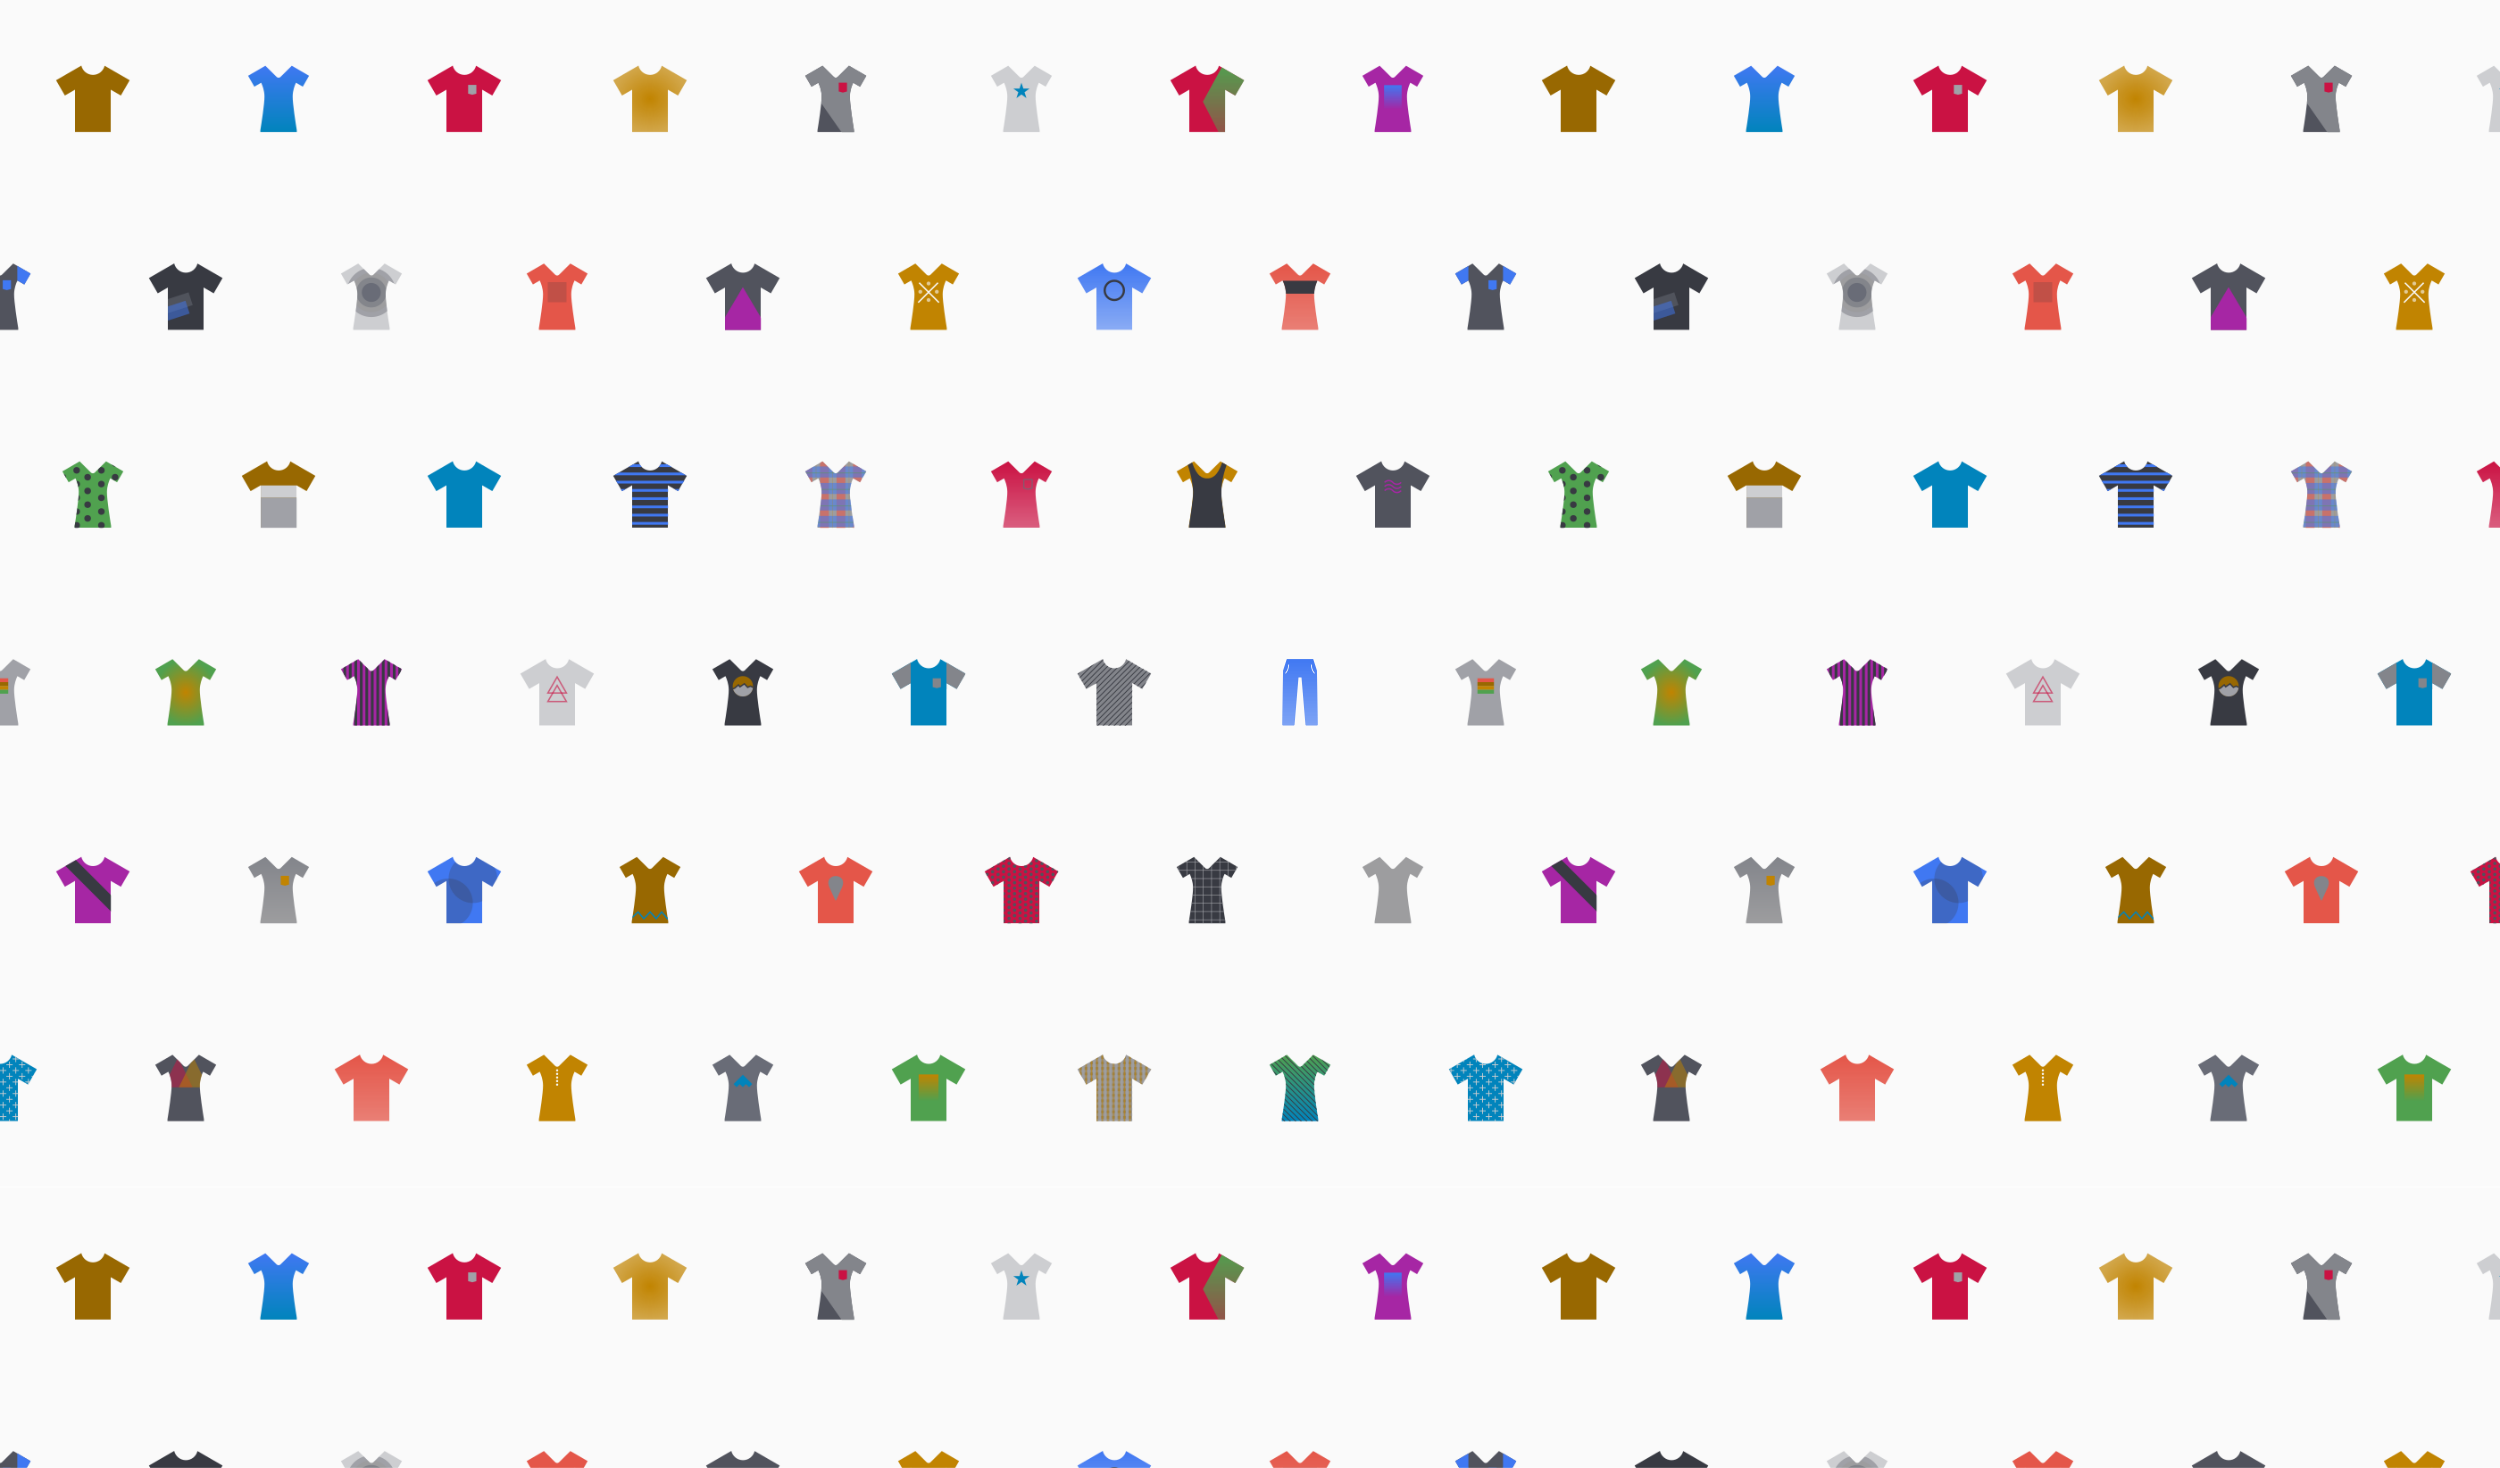 
              <svg width="2800" height="1644" viewBox="0 0 2800 1644" fill="none" xmlns="http://www.w3.org/2000/svg">
                <defs>
                  <pattern id="bg" width="1664" height="1329.231" viewBox="0 0 5408 4320" patternUnits="userSpaceOnUse">
                    <rect width="5408" height="4320" fill="#fafafa"/>
                    <path fill-rule="evenodd" clip-rule="evenodd" d="M296.113 238.887L204 292.069L236.125 347.71L273 326.42V480.569H335.021H341H403.021V326.42L439.897 347.71L472.021 292.069L380.77 239.385C376.138 258.429 358.97 272.569 338.5 272.569C317.852 272.569 300.564 258.183 296.113 238.887Z" fill="#986801"/>
                    <path fill-rule="evenodd" clip-rule="evenodd" d="M1006.96 280.022C1010.86 283.886 1017.14 283.886 1021.04 280.022L1062.07 239.35L1125 275.82L1102.2 315.468L1077.38 301.085C1072.73 310.807 1065.66 329.016 1065.31 350.255C1064.87 377.153 1076.72 451.89 1080.34 474.047V480.836H1018H1010H947.662V474.047C951.284 451.89 963.131 377.153 962.692 350.255C962.345 329.016 955.266 310.807 950.622 301.085L925.804 315.468L903 275.82L965.928 239.35L1006.96 280.022Z" fill="url(#paint0_linear)"/>
                    <path fill-rule="evenodd" clip-rule="evenodd" d="M1648.11 238.887L1556 292.069L1588.12 347.71L1625 326.42V480.569H1687.02H1693H1755.02V326.42L1791.9 347.71L1824.02 292.069L1732.77 239.385C1728.14 258.429 1710.97 272.569 1690.5 272.569C1669.85 272.569 1652.56 258.183 1648.11 238.887Z" fill="#ca1243"/>
                    <path fill-rule="evenodd" clip-rule="evenodd" d="M1734 309H1704V341L1719 345L1734 341V309Z" fill="#a0a1a7"/>
                    <path fill-rule="evenodd" clip-rule="evenodd" d="M2324.11 238.887L2232 292.069L2264.12 347.71L2301 326.42V480.569H2363.02H2369H2431.02V326.42L2467.9 347.71L2500.02 292.069L2408.77 239.385C2404.14 258.429 2386.97 272.569 2366.5 272.569C2345.85 272.569 2328.56 258.183 2324.11 238.887Z" fill="url(#paint1_radial)"/>
                    <path fill-rule="evenodd" clip-rule="evenodd" d="M3034.96 280.022C3038.86 283.886 3045.14 283.886 3049.04 280.022L3090.07 239.35L3153 275.82L3130.2 315.468L3105.38 301.085C3100.73 310.807 3093.66 329.016 3093.31 350.255C3092.87 377.153 3104.72 451.89 3108.34 474.047V480.836H3046H3038H2975.66V474.047C2979.28 451.89 2991.13 377.153 2990.69 350.255C2990.34 329.016 2983.27 310.807 2978.62 301.085L2953.8 315.468L2931 275.82L2993.93 239.35L3034.96 280.022Z" fill="#51535d"/>
                    <mask id="mask0" mask-type="alpha" maskUnits="userSpaceOnUse" x="2931" y="239" width="223" height="242">
                      <path fill-rule="evenodd" clip-rule="evenodd" d="M3034.96 280.022C3038.86 283.886 3045.14 283.886 3049.04 280.022L3090.07 239.35L3153 275.82L3130.2 315.468L3105.38 301.085C3100.73 310.807 3093.66 329.016 3093.31 350.255C3092.87 377.153 3104.72 451.89 3108.34 474.047V480.836H3046H3038H2975.66V474.047C2979.28 451.89 2991.13 377.153 2990.69 350.255C2990.34 329.016 2983.27 310.807 2978.62 301.085L2953.8 315.468L2931 275.82L2993.93 239.35L3034.96 280.022Z" fill="#C4C4C4"/>
                    </mask>
                    <g mask="url(#mask0)">
                      <rect x="2915.33" y="269.577" width="199.795" height="290.528" transform="rotate(-34.917 2915.33 269.577)" fill="#83858b"/>
                    </g>
                    <path fill-rule="evenodd" clip-rule="evenodd" d="M3083 301H3053V333L3068 337L3083 333V301Z" fill="#ca1243"/>
                    <path fill-rule="evenodd" clip-rule="evenodd" d="M634.113 958.887L542 1012.07L574.125 1067.71L611 1046.42V1200.57H673.021H679H741.021V1046.42L777.897 1067.71L810.021 1012.07L718.77 959.385C714.138 978.43 696.97 992.569 676.5 992.569C655.852 992.569 638.564 978.183 634.113 958.887Z" fill="#383a42"/>
                    <mask id="mask1" mask-type="alpha" maskUnits="userSpaceOnUse" x="542" y="958" width="269" height="243">
                      <path fill-rule="evenodd" clip-rule="evenodd" d="M634.113 958.887L542 1012.07L574.125 1067.71L611 1046.42V1200.57H673.021H679H741.021V1046.42L777.897 1067.71L810.021 1012.07L718.77 959.385C714.138 978.43 696.97 992.569 676.5 992.569C655.852 992.569 638.564 978.183 634.113 958.887Z" fill="#C4C4C4"/>
                    </mask>
                    <g mask="url(#mask1)">
                      <rect x="559" y="1105.41" width="134" height="49" transform="rotate(-18 559 1105.41)" fill="#696c77" fill-opacity="0.5"/>
                      <rect x="559" y="1132.41" width="122.167" height="49" transform="rotate(-18 559 1132.41)" fill="#4078f2" fill-opacity="0.5"/>
                    </g>
                    <path fill-rule="evenodd" clip-rule="evenodd" d="M1344.96 1000.02C1348.86 1003.89 1355.14 1003.89 1359.04 1000.02L1400.07 959.35L1463 995.82L1440.2 1035.47L1415.38 1021.08C1410.73 1030.81 1403.66 1049.02 1403.31 1070.25C1402.87 1097.15 1414.72 1171.89 1418.34 1194.05V1200.84H1356H1348H1285.66V1194.05C1289.28 1171.89 1301.13 1097.15 1300.69 1070.25C1300.34 1049.02 1293.27 1030.81 1288.62 1021.08L1263.8 1035.47L1241 995.82L1303.93 959.35L1344.96 1000.02Z" fill="#cdced1"/>
                    <mask id="mask2" mask-type="alpha" maskUnits="userSpaceOnUse" x="1241" y="959" width="223" height="242">
                      <path fill-rule="evenodd" clip-rule="evenodd" d="M1344.96 1000.02C1348.86 1003.89 1355.14 1003.89 1359.04 1000.02L1400.07 959.35L1463 995.82L1440.2 1035.47L1415.38 1021.08C1410.73 1030.81 1403.66 1049.02 1403.31 1070.25C1402.87 1097.15 1414.72 1171.89 1418.34 1194.05V1200.84H1356H1348H1285.66V1194.05C1289.28 1171.89 1301.13 1097.15 1300.69 1070.25C1300.34 1049.02 1293.27 1030.81 1288.62 1021.08L1263.8 1035.47L1241 995.82L1303.93 959.35L1344.96 1000.02Z" fill="#C4C4C4"/>
                    </mask>
                    <g mask="url(#mask2)">
                      <circle cx="1351.5" cy="1064.5" r="89.5" fill="#a0a1a7"/>
                      <circle cx="1351.5" cy="1064.5" r="71.5" fill="#9d9d9f"/>
                      <circle cx="1351.5" cy="1064.5" r="54.5" fill="#83858b"/>
                      <circle cx="1351.5" cy="1064.5" r="34.5" fill="#696c77"/>
                    </g>
                    <path fill-rule="evenodd" clip-rule="evenodd" d="M2020.96 1000.02C2024.86 1003.89 2031.14 1003.89 2035.04 1000.02L2076.07 959.35L2139 995.82L2116.2 1035.47L2091.38 1021.08C2086.73 1030.81 2079.66 1049.02 2079.31 1070.25C2078.87 1097.15 2090.72 1171.89 2094.34 1194.05V1200.84H2032H2024H1961.66V1194.05C1965.28 1171.89 1977.13 1097.15 1976.69 1070.25C1976.34 1049.02 1969.27 1030.81 1964.62 1021.08L1939.8 1035.47L1917 995.82L1979.93 959.35L2020.96 1000.02Z" fill="#e45649"/>
                    <rect x="1994" y="1027" width="68" height="73" fill="#383a42" fill-opacity="0.2"/>
                    <path fill-rule="evenodd" clip-rule="evenodd" d="M2662.11 958.887L2570 1012.07L2602.12 1067.71L2639 1046.42V1200.57H2701.02H2707H2769.02V1046.42L2805.9 1067.71L2838.02 1012.07L2746.77 959.385C2742.14 978.43 2724.97 992.569 2704.5 992.569C2683.85 992.569 2666.56 978.183 2662.11 958.887Z" fill="#51535d"/>
                    <mask id="mask3" mask-type="alpha" maskUnits="userSpaceOnUse" x="2570" y="958" width="269" height="243">
                      <path fill-rule="evenodd" clip-rule="evenodd" d="M2662.11 958.887L2570 1012.07L2602.12 1067.71L2639 1046.42V1200.57H2701.02H2707H2769.02V1046.42L2805.9 1067.71L2838.02 1012.07L2746.77 959.385C2742.14 978.429 2724.97 992.569 2704.5 992.569C2683.85 992.569 2666.56 978.183 2662.11 958.887Z" fill="#C4C4C4"/>
                    </mask>
                    <g mask="url(#mask3)">
                      <path d="M2704 1045L2804.46 1214.5H2603.54L2704 1045Z" fill="#a626a4"/>
                    </g>
                    <path fill-rule="evenodd" clip-rule="evenodd" d="M3372.96 1000.02C3376.86 1003.89 3383.14 1003.89 3387.04 1000.02L3428.07 959.35L3491 995.82L3468.2 1035.47L3443.38 1021.08C3438.73 1030.81 3431.66 1049.02 3431.31 1070.25C3430.87 1097.15 3442.72 1171.89 3446.34 1194.05V1200.84H3384H3376H3313.66V1194.05C3317.28 1171.89 3329.13 1097.15 3328.69 1070.25C3328.34 1049.02 3321.27 1030.81 3316.62 1021.08L3291.8 1035.47L3269 995.82L3331.93 959.35L3372.96 1000.02Z" fill="#c18401"/>
                    <line x1="3345.77" y1="1029.23" x2="3417.77" y2="1101.23" stroke="#fafafa" stroke-width="5"/>
                    <line x1="3342.23" y1="1101.23" x2="3414.23" y2="1029.23" stroke="#fafafa" stroke-width="5"/>
                    <circle cx="3380" cy="1032" r="7" fill="#fafafa" fill-opacity="0.6"/>
                    <circle cx="3380" cy="1092" r="7" fill="#fafafa" fill-opacity="0.6"/>
                    <circle cx="3350" cy="1062" r="7" fill="#fafafa" fill-opacity="0.6"/>
                    <circle cx="3410" cy="1062" r="7" fill="#fafafa" fill-opacity="0.6"/>
                    <path fill-rule="evenodd" clip-rule="evenodd" d="M972.113 1678.89L880 1732.07L912.125 1787.71L949 1766.42V1920.57H1011.02H1017H1079.02V1766.42L1115.9 1787.71L1148.02 1732.07L1056.77 1679.38C1052.14 1698.43 1034.97 1712.57 1014.5 1712.57C993.852 1712.57 976.564 1698.18 972.113 1678.89Z" fill="#986801"/>
                    <mask id="mask4" mask-type="alpha" maskUnits="userSpaceOnUse" x="880" y="1678" width="269" height="243">
                      <path fill-rule="evenodd" clip-rule="evenodd" d="M972.113 1678.89L880 1732.07L912.125 1787.71L949 1766.42V1920.57H1011.02H1017H1079.02V1766.42L1115.9 1787.71L1148.02 1732.07L1056.77 1679.38C1052.14 1698.43 1034.97 1712.57 1014.5 1712.57C993.852 1712.57 976.564 1698.18 972.113 1678.89Z" fill="#C4C4C4"/>
                    </mask>
                    <g mask="url(#mask4)">
                      <rect x="937" y="1811" width="154" height="115" fill="#a0a1a7"/>
                      <rect x="949" y="1767" width="130" height="44" fill="#cdced1"/>
                    </g>
                    <path fill-rule="evenodd" clip-rule="evenodd" d="M330.96 1720.02C334.858 1723.89 341.142 1723.89 345.04 1720.02L386.072 1679.35L449 1715.82L426.197 1755.47L401.378 1741.08C396.734 1750.81 389.655 1769.02 389.308 1790.25C388.869 1817.15 400.717 1891.89 404.338 1914.05V1920.84H342.002H333.998H271.662V1914.05C275.284 1891.89 287.131 1817.15 286.692 1790.25C286.345 1769.02 279.266 1750.81 274.622 1741.08L249.804 1755.47L227 1715.82L289.928 1679.35L330.96 1720.02Z" fill="#50a14f"/>
                    <mask id="mask5" mask-type="alpha" maskUnits="userSpaceOnUse" x="227" y="1679" width="223" height="242">
                      <path fill-rule="evenodd" clip-rule="evenodd" d="M330.96 1720.02C334.858 1723.89 341.142 1723.89 345.04 1720.02L386.072 1679.35L449 1715.82L426.197 1755.47L401.378 1741.08C396.734 1750.81 389.655 1769.02 389.308 1790.25C388.869 1817.15 400.717 1891.89 404.338 1914.05V1920.84H342.002H333.998H271.662V1914.05C275.284 1891.89 287.131 1817.15 286.692 1790.25C286.345 1769.02 279.266 1750.81 274.622 1741.08L249.804 1755.47L227 1715.82L289.928 1679.35L330.96 1720.02Z" fill="#C4C4C4"/>
                    </mask>
                    <g mask="url(#mask5)">
                      <circle cx="279" cy="1712" r="12" fill="#383a42"/>
                      <circle cx="279" cy="1762" r="12" fill="#383a42"/>
                      <circle cx="229" cy="1737" r="12" fill="#383a42"/>
                      <circle cx="279" cy="1812" r="12" fill="#383a42"/>
                      <circle cx="279" cy="1862" r="12" fill="#383a42"/>
                      <circle cx="279" cy="1912" r="12" fill="#383a42"/>
                      <circle cx="319" cy="1687" r="12" fill="#383a42"/>
                      <circle cx="319" cy="1737" r="12" fill="#383a42"/>
                      <circle cx="319" cy="1787" r="12" fill="#383a42"/>
                      <circle cx="319" cy="1837" r="12" fill="#383a42"/>
                      <circle cx="319" cy="1887" r="12" fill="#383a42"/>
                      <circle cx="369" cy="1712" r="12" fill="#383a42"/>
                      <circle cx="369" cy="1762" r="12" fill="#383a42"/>
                      <circle cx="369" cy="1812" r="12" fill="#383a42"/>
                      <circle cx="369" cy="1862" r="12" fill="#383a42"/>
                      <circle cx="369" cy="1912" r="12" fill="#383a42"/>
                      <circle cx="419" cy="1687" r="12" fill="#383a42"/>
                      <circle cx="419" cy="1737" r="12" fill="#383a42"/>
                    </g>
                    <path fill-rule="evenodd" clip-rule="evenodd" d="M1648.11 1678.89L1556 1732.07L1588.12 1787.71L1625 1766.42V1920.57H1687.02H1693H1755.02V1766.42L1791.9 1787.71L1824.02 1732.07L1732.77 1679.38C1728.14 1698.43 1710.97 1712.57 1690.5 1712.57C1669.85 1712.57 1652.56 1698.18 1648.11 1678.89Z" fill="#0184bc"/>
                    <path fill-rule="evenodd" clip-rule="evenodd" d="M2324.11 1678.89L2232 1732.07L2264.12 1787.71L2301 1766.42V1920.57H2363.02H2369H2431.02V1766.42L2467.9 1787.71L2500.02 1732.07L2408.77 1679.38C2404.14 1698.43 2386.97 1712.57 2366.5 1712.57C2345.85 1712.57 2328.56 1698.18 2324.11 1678.89Z" fill="#383a42"/>
                    <mask id="mask6" mask-type="alpha" maskUnits="userSpaceOnUse" x="2232" y="1678" width="269" height="243">
                      <path fill-rule="evenodd" clip-rule="evenodd" d="M2324.11 1678.89L2232 1732.07L2264.12 1787.71L2301 1766.42V1920.57H2363.02H2369H2431.02V1766.42L2467.9 1787.71L2500.02 1732.07L2408.77 1679.38C2404.14 1698.43 2386.97 1712.57 2366.5 1712.57C2345.85 1712.57 2328.56 1698.18 2324.11 1678.89Z" fill="#C4C4C4"/>
                    </mask>
                    <g mask="url(#mask6)">
                      <line x1="2232" y1="1695" x2="2500" y2="1695" stroke="#4078f2" stroke-width="10"/>
                      <line x1="2232" y1="1725" x2="2500" y2="1725" stroke="#4078f2" stroke-width="10"/>
                      <line x1="2232" y1="1755" x2="2500" y2="1755" stroke="#4078f2" stroke-width="10"/>
                      <line x1="2232" y1="1785" x2="2500" y2="1785" stroke="#4078f2" stroke-width="10"/>
                      <line x1="2232" y1="1815" x2="2500" y2="1815" stroke="#4078f2" stroke-width="10"/>
                      <line x1="2232" y1="1845" x2="2500" y2="1845" stroke="#4078f2" stroke-width="10"/>
                      <line x1="2232" y1="1875" x2="2500" y2="1875" stroke="#4078f2" stroke-width="10"/>
                      <line x1="2232" y1="1905" x2="2500" y2="1905" stroke="#4078f2" stroke-width="10"/>
                    </g>
                    <path fill-rule="evenodd" clip-rule="evenodd" d="M3034.96 1720.02C3038.86 1723.89 3045.14 1723.89 3049.04 1720.02L3090.07 1679.35L3153 1715.82L3130.2 1755.47L3105.38 1741.08C3100.73 1750.81 3093.66 1769.02 3093.31 1790.25C3092.87 1817.15 3104.72 1891.89 3108.34 1914.05V1920.84H3046H3038H2975.66V1914.05C2979.28 1891.89 2991.13 1817.15 2990.69 1790.25C2990.34 1769.02 2983.27 1750.81 2978.62 1741.08L2953.8 1755.47L2931 1715.82L2993.93 1679.35L3034.96 1720.02Z" fill="#9d9d9f"/>
                    <mask id="mask7" mask-type="alpha" maskUnits="userSpaceOnUse" x="2931" y="1679" width="223" height="242">
                      <path fill-rule="evenodd" clip-rule="evenodd" d="M3034.96 1720.02C3038.86 1723.89 3045.14 1723.89 3049.04 1720.02L3090.07 1679.35L3153 1715.82L3130.2 1755.47L3105.38 1741.08C3100.73 1750.81 3093.66 1769.02 3093.31 1790.25C3092.87 1817.15 3104.72 1891.89 3108.34 1914.05V1920.84H3046H3038H2975.66V1914.05C2979.28 1891.89 2991.13 1817.15 2990.69 1790.25C2990.34 1769.02 2983.27 1750.81 2978.62 1741.08L2953.8 1755.47L2931 1715.82L2993.93 1679.35L3034.96 1720.02Z" fill="#C4C4C4"/>
                    </mask>
                    <g mask="url(#mask7)">
                      <rect x="2985" y="1675" width="32" height="250" fill="#e45649" fill-opacity="0.6"/>
                      <rect x="2925" y="1675" width="32" height="250" fill="#e45649" fill-opacity="0.6"/>
                      <rect x="3045" y="1675" width="32" height="250" fill="#e45649" fill-opacity="0.6"/>
                      <rect x="3105" y="1675" width="32" height="250" fill="#e45649" fill-opacity="0.6"/>
                      <rect x="2920" y="1698" width="237" height="40" fill="#4078f2" fill-opacity="0.54"/>
                      <rect x="2920" y="1758" width="237" height="40" fill="#4078f2" fill-opacity="0.54"/>
                      <rect x="2920" y="1818" width="237" height="40" fill="#4078f2" fill-opacity="0.54"/>
                      <rect x="2920" y="1878" width="237" height="40" fill="#4078f2" fill-opacity="0.54"/>
                      <line x1="2920" y1="1721.5" x2="3157" y2="1721.5" stroke="#50a14f" stroke-opacity="0.5" stroke-width="3"/>
                      <line x1="2920" y1="1781.5" x2="3157" y2="1781.5" stroke="#50a14f" stroke-opacity="0.5" stroke-width="3"/>
                      <line x1="2920" y1="1841.5" x2="3157" y2="1841.5" stroke="#50a14f" stroke-opacity="0.5" stroke-width="3"/>
                      <line x1="2920" y1="1901.5" x2="3157" y2="1901.5" stroke="#50a14f" stroke-opacity="0.5" stroke-width="3"/>
                      <line x1="2970.5" y1="1675" x2="2970.5" y2="1925" stroke="#c18401" stroke-opacity="0.2" stroke-width="3"/>
                      <line x1="3030.5" y1="1675" x2="3030.5" y2="1925" stroke="#c18401" stroke-opacity="0.2" stroke-width="3"/>
                      <line x1="3090.5" y1="1675" x2="3090.5" y2="1925" stroke="#c18401" stroke-opacity="0.2" stroke-width="3"/>
                      <line x1="3150.5" y1="1675" x2="3150.5" y2="1925" stroke="#c18401" stroke-opacity="0.2" stroke-width="3"/>
                    </g>
                    <path fill-rule="evenodd" clip-rule="evenodd" d="M668.96 2440.02C672.858 2443.89 679.142 2443.89 683.04 2440.02L724.072 2399.35L787 2435.82L764.197 2475.47L739.378 2461.08C734.734 2470.81 727.655 2489.02 727.309 2510.25C726.869 2537.15 738.717 2611.89 742.338 2634.05V2640.84H680.002H671.998H609.662V2634.05C613.284 2611.89 625.131 2537.15 624.692 2510.25C624.345 2489.02 617.266 2470.81 612.622 2461.08L587.804 2475.47L565 2435.82L627.928 2399.35L668.96 2440.02Z" fill="url(#paint2_radial)"/>
                    <path fill-rule="evenodd" clip-rule="evenodd" d="M1344.96 2440.02C1348.86 2443.89 1355.14 2443.89 1359.04 2440.02L1400.07 2399.35L1463 2435.82L1440.2 2475.47L1415.38 2461.08C1410.73 2470.81 1403.66 2489.02 1403.31 2510.25C1402.87 2537.15 1414.72 2611.89 1418.34 2634.05V2640.84H1356H1348H1285.66V2634.05C1289.28 2611.89 1301.13 2537.15 1300.69 2510.25C1300.34 2489.02 1293.27 2470.81 1288.62 2461.08L1263.8 2475.47L1241 2435.82L1303.93 2399.35L1344.96 2440.02Z" fill="#a626a4"/>
                    <mask id="mask8" mask-type="alpha" maskUnits="userSpaceOnUse" x="1241" y="2399" width="223" height="242">
                      <path fill-rule="evenodd" clip-rule="evenodd" d="M1344.96 2440.02C1348.86 2443.89 1355.14 2443.89 1359.04 2440.02L1400.07 2399.35L1463 2435.82L1440.2 2475.47L1415.38 2461.08C1410.73 2470.81 1403.66 2489.02 1403.31 2510.25C1402.87 2537.15 1414.72 2611.89 1418.34 2634.05V2640.84H1356H1348H1285.66V2634.05C1289.28 2611.89 1301.13 2537.15 1300.69 2510.25C1300.34 2489.02 1293.27 2470.81 1288.62 2461.08L1263.8 2475.47L1241 2435.82L1303.93 2399.35L1344.96 2440.02Z" fill="#C4C4C4"/>
                    </mask>
                    <g mask="url(#mask8)">
                      <line x1="1255" y1="2399" x2="1255" y2="2641" stroke="#383a42" stroke-width="10"/>
                      <line x1="1275" y1="2399" x2="1275" y2="2641" stroke="#383a42" stroke-width="10"/>
                      <line x1="1295" y1="2399" x2="1295" y2="2641" stroke="#383a42" stroke-width="10"/>
                      <line x1="1315" y1="2399" x2="1315" y2="2641" stroke="#383a42" stroke-width="10"/>
                      <line x1="1335" y1="2399" x2="1335" y2="2641" stroke="#383a42" stroke-width="10"/>
                      <line x1="1355" y1="2399" x2="1355" y2="2641" stroke="#383a42" stroke-width="10"/>
                      <line x1="1375" y1="2399" x2="1375" y2="2641" stroke="#383a42" stroke-width="10"/>
                      <line x1="1395" y1="2399" x2="1395" y2="2641" stroke="#383a42" stroke-width="10"/>
                      <line x1="1415" y1="2399" x2="1415" y2="2641" stroke="#383a42" stroke-width="10"/>
                      <line x1="1435" y1="2399" x2="1435" y2="2641" stroke="#383a42" stroke-width="10"/>
                      <line x1="1455" y1="2399" x2="1455" y2="2641" stroke="#383a42" stroke-width="10"/>
                    </g>
                    <path fill-rule="evenodd" clip-rule="evenodd" d="M1986.11 2398.89L1894 2452.07L1926.12 2507.71L1963 2486.42V2640.57H2025.02H2031H2093.02V2486.42L2129.9 2507.71L2162.02 2452.07L2070.77 2399.38C2066.14 2418.43 2048.97 2432.57 2028.5 2432.57C2007.85 2432.57 1990.56 2418.18 1986.11 2398.89Z" fill="#cdced1"/>
                    <path d="M2028 2464L2061.77 2522.5H1994.23L2028 2464Z" stroke="#ca1243" stroke-opacity="0.61" stroke-width="5"/>
                    <path d="M2028 2495L2061.77 2553.5H1994.23L2028 2495Z" stroke="#ca1243" stroke-opacity="0.61" stroke-width="5"/>
                    <path fill-rule="evenodd" clip-rule="evenodd" d="M2696.96 2440.02C2700.86 2443.89 2707.14 2443.89 2711.04 2440.02L2752.07 2399.35L2815 2435.82L2792.2 2475.47L2767.38 2461.08C2762.73 2470.81 2755.66 2489.02 2755.31 2510.25C2754.87 2537.15 2766.72 2611.89 2770.34 2634.05V2640.84H2708H2700H2637.66V2634.05C2641.28 2611.89 2653.13 2537.15 2652.69 2510.25C2652.34 2489.02 2645.27 2470.81 2640.62 2461.08L2615.8 2475.47L2593 2435.82L2655.93 2399.35L2696.96 2440.02Z" fill="#383a42"/>
                    <circle cx="2704" cy="2498" r="37" fill="#986801"/>
                    <mask id="mask9" mask-type="alpha" maskUnits="userSpaceOnUse" x="2667" y="2461" width="74" height="74">
                      <circle cx="2704" cy="2498" r="37" fill="#986801"/>
                    </mask>
                    <g mask="url(#mask9)">
                      <path d="M2674 2505L2661 2509.5L2672.5 2534.5L2705.5 2548.5L2738.5 2534.5L2751 2506.5L2731.5 2497.5L2721.5 2502L2709.5 2489L2693.5 2500L2688 2493L2674 2505Z" fill="#a0a1a7" stroke="#383a42" stroke-width="5"/>
                    </g>
                    <path fill-rule="evenodd" clip-rule="evenodd" d="M3338.11 2398.89L3246 2452.07L3278.12 2507.71L3315 2486.42V2640.57H3377.02H3383H3445.02V2486.42L3481.9 2507.71L3514.02 2452.07L3422.77 2399.38C3418.14 2418.43 3400.97 2432.57 3380.5 2432.57C3359.85 2432.57 3342.56 2418.18 3338.11 2398.89Z" fill="#0184bc"/>
                    <path fill-rule="evenodd" clip-rule="evenodd" d="M3425 2469H3395V2501L3410 2505L3425 2501V2469Z" fill="#83858b"/>
                    <mask id="mask10" mask-type="alpha" maskUnits="userSpaceOnUse" x="3246" y="2398" width="269" height="243">
                      <path fill-rule="evenodd" clip-rule="evenodd" d="M3338.11 2398.89L3246 2452.07L3278.12 2507.71L3315 2486.42V2640.57H3377.02H3383H3445.02V2486.42L3481.9 2507.71L3514.02 2452.07L3422.77 2399.38C3418.14 2418.43 3400.97 2432.57 3380.5 2432.57C3359.85 2432.57 3342.56 2418.18 3338.11 2398.89Z" fill="#C4C4C4"/>
                    </mask>
                    <g mask="url(#mask10)">
                      <rect x="3246" y="2407" width="69" height="102" fill="#83858b"/>
                      <rect x="3445" y="2407" width="69" height="102" fill="#83858b"/>
                    </g>
                    <path fill-rule="evenodd" clip-rule="evenodd" d="M296.113 3118.89L204 3172.07L236.125 3227.71L273 3206.42V3360.57H335.021H341H403.021V3206.42L439.897 3227.71L472.021 3172.07L380.77 3119.38C376.138 3138.43 358.97 3152.57 338.5 3152.57C317.852 3152.57 300.564 3138.18 296.113 3118.89Z" fill="#a626a4"/>
                    <mask id="mask11" mask-type="alpha" maskUnits="userSpaceOnUse" x="204" y="3118" width="269" height="243">
                      <path fill-rule="evenodd" clip-rule="evenodd" d="M296.113 3118.89L204 3172.07L236.125 3227.71L273 3206.42V3360.57H335.021H341H403.021V3206.42L439.897 3227.71L472.021 3172.07L380.77 3119.38C376.138 3138.43 358.97 3152.57 338.5 3152.57C317.852 3152.57 300.564 3138.18 296.113 3118.89Z" fill="#C4C4C4"/>
                    </mask>
                    <g mask="url(#mask11)">
                      <rect x="234.255" y="3147.95" width="42" height="248.77" transform="rotate(-45 234.255 3147.95)" fill="#383a42"/>
                    </g>
                    <path fill-rule="evenodd" clip-rule="evenodd" d="M1006.96 3160.02C1010.86 3163.89 1017.14 3163.89 1021.04 3160.02L1062.07 3119.35L1125 3155.82L1102.2 3195.47L1077.38 3181.08C1072.73 3190.81 1065.66 3209.02 1065.31 3230.25C1064.87 3257.15 1076.72 3331.89 1080.34 3354.05V3360.84H1018H1010H947.662V3354.05C951.284 3331.89 963.131 3257.15 962.692 3230.25C962.345 3209.02 955.266 3190.81 950.622 3181.08L925.804 3195.47L903 3155.82L965.928 3119.35L1006.96 3160.02Z" fill="url(#paint3_linear)"/>
                    <path fill-rule="evenodd" clip-rule="evenodd" d="M1052 3188H1022V3220L1037 3224L1052 3220V3188Z" fill="#c18401"/>
                    <path fill-rule="evenodd" clip-rule="evenodd" d="M2358.96 3160.02C2362.86 3163.89 2369.14 3163.89 2373.04 3160.02L2414.07 3119.35L2477 3155.82L2454.2 3195.47L2429.38 3181.08C2424.73 3190.81 2417.66 3209.02 2417.31 3230.25C2416.87 3257.15 2428.72 3331.89 2432.34 3354.05V3360.84H2370H2362H2299.66V3354.05C2303.28 3331.89 2315.13 3257.15 2314.69 3230.25C2314.34 3209.02 2307.27 3190.81 2302.62 3181.08L2277.8 3195.47L2255 3155.82L2317.93 3119.35L2358.96 3160.02Z" fill="#986801"/>
                    <mask id="mask12" mask-type="alpha" maskUnits="userSpaceOnUse" x="2255" y="3119" width="223" height="242">
                      <path fill-rule="evenodd" clip-rule="evenodd" d="M2358.96 3160.02C2362.86 3163.89 2369.14 3163.89 2373.04 3160.02L2414.07 3119.35L2477 3155.82L2454.2 3195.47L2429.38 3181.08C2424.73 3190.81 2417.66 3209.02 2417.31 3230.25C2416.87 3257.15 2428.72 3331.89 2432.34 3354.05V3360.84H2370H2362H2299.66V3354.05C2303.28 3331.89 2315.13 3257.15 2314.69 3230.25C2314.34 3209.02 2307.27 3190.81 2302.62 3181.08L2277.8 3195.47L2255 3155.82L2317.93 3119.35L2358.96 3160.02Z" fill="#C4C4C4"/>
                    </mask>
                    <g mask="url(#mask12)">
                      <path d="M2322.5 3319.5L2296.5 3344L2269 3375.5L2451 3378V3319.5L2429.5 3344L2408.5 3319.5L2388.5 3344L2366.5 3319.5L2343.5 3344L2322.5 3319.5Z" stroke="#0184bc" stroke-width="5"/>
                    </g>
                    <path fill-rule="evenodd" clip-rule="evenodd" d="M1648.11 3118.89L1556 3172.07L1588.12 3227.71L1625 3206.42V3360.57H1687.02H1693H1755.02V3206.42L1791.9 3227.71L1824.02 3172.07L1732.77 3119.38C1728.14 3138.43 1710.97 3152.57 1690.5 3152.57C1669.85 3152.57 1652.56 3138.18 1648.11 3118.89Z" fill="#4078f2"/>
                    <mask id="mask13" mask-type="alpha" maskUnits="userSpaceOnUse" x="1556" y="3118" width="269" height="243">
                      <path fill-rule="evenodd" clip-rule="evenodd" d="M1648.11 3118.89L1556 3172.07L1588.12 3227.71L1625 3206.42V3360.57H1687.02H1693H1755.02V3206.42L1791.9 3227.71L1824.02 3172.07L1732.77 3119.38C1728.14 3138.43 1710.97 3152.57 1690.5 3152.57C1669.85 3152.57 1652.56 3138.18 1648.11 3118.89Z" fill="#C4C4C4"/>
                    </mask>
                    <g mask="url(#mask13)">
                      <circle cx="1632.5" cy="3286.5" r="88.5" fill="#383a42" fill-opacity="0.25"/>
                      <circle cx="1721.5" cy="3198.5" r="88.5" fill="#383a42" fill-opacity="0.25"/>
                    </g>
                    <path fill-rule="evenodd" clip-rule="evenodd" d="M3000.11 3118.89L2908 3172.07L2940.12 3227.71L2977 3206.42V3360.57H3039.02H3045H3107.02V3206.42L3143.9 3227.71L3176.02 3172.07L3084.77 3119.38C3080.14 3138.43 3062.97 3152.57 3042.5 3152.57C3021.85 3152.57 3004.56 3138.18 3000.11 3118.89Z" fill="#e45649"/>
                    <path d="M3065 3230L3043.82 3276.5C3043.11 3278.06 3040.89 3278.06 3040.18 3276.5L3019 3230C2995 3175 3089 3175 3065 3230Z" fill="#83858b"/>
                    <path fill-rule="evenodd" clip-rule="evenodd" d="M668.96 3880.02C672.858 3883.89 679.142 3883.89 683.04 3880.02L724.072 3839.35L787 3875.82L764.197 3915.47L739.378 3901.08C734.734 3910.81 727.655 3929.02 727.309 3950.25C726.869 3977.15 738.717 4051.89 742.338 4074.05V4080.84H680.002H671.998H609.662V4074.05C613.284 4051.89 625.131 3977.15 624.692 3950.25C624.345 3929.02 617.266 3910.81 612.622 3901.08L587.804 3915.47L565 3875.82L627.928 3839.35L668.96 3880.02Z" fill="#51535d"/>
                    <mask id="mask14" mask-type="alpha" maskUnits="userSpaceOnUse" x="565" y="3839" width="223" height="242">
                      <path fill-rule="evenodd" clip-rule="evenodd" d="M668.96 3880.02C672.858 3883.89 679.142 3883.89 683.04 3880.02L724.072 3839.35L787 3875.82L764.197 3915.47L739.378 3901.08C734.734 3910.81 727.655 3929.02 727.309 3950.25C726.869 3977.15 738.717 4051.89 742.338 4074.05V4080.84H680.002H671.998H609.662V4074.05C613.284 4051.89 625.131 3977.15 624.692 3950.25C624.345 3929.02 617.266 3910.81 612.622 3901.08L587.804 3915.47L565 3875.82L627.928 3839.35L668.96 3880.02Z" fill="#C4C4C4"/>
                    </mask>
                    <g mask="url(#mask14)">
                      <path d="M648 3849L700.828 3957.75H595.172L648 3849Z" fill="#ca1243" fill-opacity="0.5"/>
                      <path d="M704 3849L756.828 3957.75H651.172L704 3849Z" fill="#c18401" fill-opacity="0.5"/>
                    </g>
                    <path fill-rule="evenodd" clip-rule="evenodd" d="M1310.11 3838.89L1218 3892.07L1250.12 3947.71L1287 3926.42V4080.57H1349.02H1355H1417.02V3926.42L1453.9 3947.71L1486.02 3892.07L1394.77 3839.38C1390.14 3858.43 1372.97 3872.57 1352.5 3872.57C1331.85 3872.57 1314.56 3858.18 1310.11 3838.89Z" fill="url(#paint4_linear)"/>
                    <path fill-rule="evenodd" clip-rule="evenodd" d="M2020.96 3880.02C2024.86 3883.89 2031.14 3883.89 2035.04 3880.02L2076.07 3839.35L2139 3875.82L2116.2 3915.47L2091.38 3901.08C2086.73 3910.81 2079.66 3929.02 2079.31 3950.25C2078.87 3977.15 2090.72 4051.89 2094.34 4074.05V4080.84H2032H2024H1961.66V4074.05C1965.28 4051.89 1977.13 3977.15 1976.69 3950.25C1976.34 3929.02 1969.27 3910.81 1964.62 3901.08L1939.8 3915.47L1917 3875.82L1979.93 3839.35L2020.96 3880.02Z" fill="#c18401"/>
                    <circle cx="2028" cy="3896" r="4" fill="#fafafa"/>
                    <circle cx="2028" cy="3909" r="4" fill="#fafafa"/>
                    <circle cx="2028" cy="3922" r="4" fill="#fafafa"/>
                    <circle cx="2028" cy="3935" r="4" fill="#fafafa"/>
                    <circle cx="2028" cy="3948" r="4" fill="#fafafa"/>
                    <path fill-rule="evenodd" clip-rule="evenodd" d="M2696.96 3880.02C2700.86 3883.89 2707.14 3883.89 2711.04 3880.02L2752.07 3839.35L2815 3875.82L2792.2 3915.47L2767.38 3901.08C2762.73 3910.81 2755.66 3929.02 2755.31 3950.25C2754.87 3977.15 2766.72 4051.89 2770.34 4074.05V4080.84H2708H2700H2637.66V4074.05C2641.28 4051.89 2653.13 3977.15 2652.69 3950.25C2652.34 3929.02 2645.27 3910.81 2640.62 3901.08L2615.8 3915.47L2593 3875.82L2655.93 3839.35L2696.96 3880.02Z" fill="#696c77"/>
                    <path d="M2670 3945.94L2681.31 3957.25L2692.63 3945.94L2703.94 3957.25L2715.25 3945.94L2726.57 3957.25L2737.88 3945.94L2703.94 3912L2670 3945.94Z" fill="#0184bc"/>
                    <path fill-rule="evenodd" clip-rule="evenodd" d="M3338.11 3838.89L3246 3892.07L3278.12 3947.71L3315 3926.42V4080.57H3377.02H3383H3445.02V3926.42L3481.9 3947.71L3514.02 3892.07L3422.77 3839.38C3418.14 3858.43 3400.97 3872.57 3380.5 3872.57C3359.85 3872.57 3342.56 3858.18 3338.11 3838.89Z" fill="#50a14f"/>
                    <rect x="3344" y="3911" width="72" height="97" fill="url(#paint5_linear)"/>
                    <path fill-rule="evenodd" clip-rule="evenodd" d="M3710.96 280.022C3714.86 283.886 3721.14 283.886 3725.04 280.022L3766.07 239.35L3829 275.82L3806.2 315.468L3781.38 301.085C3776.73 310.807 3769.66 329.016 3769.31 350.255C3768.87 377.152 3780.72 451.889 3784.34 474.047V480.836H3722H3714H3651.66V474.047C3655.28 451.889 3667.13 377.152 3666.69 350.255C3666.34 329.016 3659.27 310.807 3654.62 301.085L3629.8 315.468L3607 275.82L3669.93 239.35L3710.96 280.022Z" fill="#cdced1"/>
                    <path d="M3718 301L3724.96 322.42H3747.48L3729.26 335.659L3736.22 357.08L3718 343.841L3699.78 357.08L3706.74 335.659L3688.52 322.42H3711.04L3718 301Z" fill="#0184bc"/>
                    <path fill-rule="evenodd" clip-rule="evenodd" d="M4014.11 2398.89L3922 2452.07L3954.12 2507.71L3991 2486.42V2640.57H4053.02H4059H4121.02V2486.42L4157.9 2507.71L4190.02 2452.07L4098.77 2399.38C4094.14 2418.43 4076.97 2432.57 4056.5 2432.57C4035.85 2432.57 4018.56 2418.18 4014.11 2398.89Z" fill="#83858b"/>
                    <mask id="mask15" mask-type="alpha" maskUnits="userSpaceOnUse" x="3922" y="2398" width="269" height="243">
                      <path fill-rule="evenodd" clip-rule="evenodd" d="M4014.11 2398.89L3922 2452.07L3954.12 2507.71L3991 2486.42V2640.57H4053.02H4059H4121.02V2486.42L4157.9 2507.71L4190.02 2452.07L4098.77 2399.38C4094.14 2418.43 4076.97 2432.57 4056.5 2432.57C4035.85 2432.57 4018.56 2418.18 4014.11 2398.89Z" fill="#C4C4C4"/>
                    </mask>
                    <g mask="url(#mask15)">
                      <line y1="-1.5" x2="262" y2="-1.5" transform="matrix(-0.707 0.707 0.707 0.707 4156.26 2423)" stroke="#383a42" stroke-width="3"/>
                      <line y1="-1.5" x2="241.831" y2="-1.5" transform="matrix(-0.707 0.707 0.707 0.707 4142 2417.26)" stroke="#383a42" stroke-width="3"/>
                      <line y1="-1.5" x2="223.446" y2="-1.5" transform="matrix(-0.707 0.707 0.707 0.707 4129 2410.26)" stroke="#383a42" stroke-width="3"/>
                      <line y1="-1.5" x2="203.647" y2="-1.5" transform="matrix(-0.707 0.707 0.707 0.707 4115 2404.26)" stroke="#383a42" stroke-width="3"/>
                      <line y1="-1.5" x2="189.505" y2="-1.5" transform="matrix(-0.707 0.707 0.707 0.707 4105 2394.26)" stroke="#383a42" stroke-width="3"/>
                      <line y1="-1.5" x2="125.865" y2="-1.5" transform="matrix(-0.707 0.707 0.707 0.707 4060 2419.26)" stroke="#383a42" stroke-width="3"/>
                      <line y1="-1.5" x2="141.421" y2="-1.5" transform="matrix(-0.707 0.707 0.707 0.707 4041.26 2418)" stroke="#383a42" stroke-width="3"/>
                      <line y1="-1.5" x2="134.35" y2="-1.5" transform="matrix(-0.707 0.707 0.707 0.707 4029.26 2410)" stroke="#383a42" stroke-width="3"/>
                      <line y1="-1.5" x2="131.522" y2="-1.5" transform="matrix(-0.707 0.707 0.707 0.707 4019.26 2400)" stroke="#383a42" stroke-width="3"/>
                      <line y1="-1.5" x2="131.522" y2="-1.5" transform="matrix(-0.707 0.707 0.707 0.707 4012.26 2387)" stroke="#383a42" stroke-width="3"/>
                      <line y1="-1.5" x2="87.681" y2="-1.5" transform="matrix(-0.707 0.707 0.707 0.707 3973.26 2406)" stroke="#383a42" stroke-width="3"/>
                      <line y1="-1.5" x2="280.014" y2="-1.5" transform="matrix(-0.707 0.707 0.707 0.707 4169 2430.26)" stroke="#383a42" stroke-width="3"/>
                      <line y1="-1.5" x2="295.571" y2="-1.5" transform="matrix(-0.707 0.707 0.707 0.707 4180 2439.26)" stroke="#383a42" stroke-width="3"/>
                      <line y1="-1.5" x2="291.328" y2="-1.5" transform="matrix(-0.707 0.707 0.707 0.707 4193 2446.26)" stroke="#383a42" stroke-width="3"/>
                      <line y1="-1.5" x2="231.931" y2="-1.5" transform="matrix(-0.707 0.707 0.707 0.707 4173.26 2486)" stroke="#383a42" stroke-width="3"/>
                      <line y1="-1.5" x2="132.936" y2="-1.5" transform="matrix(-0.707 0.707 0.707 0.707 4122.26 2557)" stroke="#383a42" stroke-width="3"/>
                      <line y1="-1.5" x2="103.238" y2="-1.5" transform="matrix(-0.707 0.707 0.707 0.707 4121.26 2578)" stroke="#383a42" stroke-width="3"/>
                      <line y1="-1.5" x2="76.368" y2="-1.5" transform="matrix(-0.707 0.707 0.707 0.707 4122 2597.26)" stroke="#383a42" stroke-width="3"/>
                      <line y1="-1.5" x2="46.669" y2="-1.5" transform="matrix(-0.707 0.707 0.707 0.707 4121.26 2618)" stroke="#383a42" stroke-width="3"/>
                    </g>
                    <path fill-rule="evenodd" clip-rule="evenodd" d="M5062.96 280.022C5066.86 283.886 5073.14 283.886 5077.04 280.022L5118.07 239.35L5181 275.82L5158.2 315.468L5133.38 301.085C5128.73 310.807 5121.66 329.016 5121.31 350.255C5120.87 377.152 5132.72 451.889 5136.34 474.047V480.836H5074H5066H5003.66V474.047C5007.28 451.889 5019.13 377.152 5018.69 350.255C5018.34 329.016 5011.27 310.807 5006.62 301.085L4981.8 315.468L4959 275.82L5021.93 239.35L5062.96 280.022Z" fill="#a626a4"/>
                    <rect x="5038" y="310" width="64" height="88" fill="url(#paint6_linear)"/>
                    <path fill-rule="evenodd" clip-rule="evenodd" d="M4014.11 958.887L3922 1012.07L3954.12 1067.71L3991 1046.42V1200.57H4053.02H4059H4121.02V1046.42L4157.9 1067.71L4190.02 1012.07L4098.77 959.385C4094.14 978.43 4076.97 992.569 4056.5 992.569C4035.85 992.569 4018.56 978.183 4014.11 958.887Z" fill="url(#paint7_linear)"/>
                    <circle cx="4056" cy="1057" r="35" stroke="#383a42" stroke-width="8"/>
                    <path fill-rule="evenodd" clip-rule="evenodd" d="M3676.11 3118.89L3584 3172.07L3616.12 3227.71L3653 3206.42V3360.57H3715.02H3721H3783.02V3206.42L3819.9 3227.71L3852.02 3172.07L3760.77 3119.38C3756.14 3138.43 3738.97 3152.57 3718.5 3152.57C3697.85 3152.57 3680.56 3138.18 3676.11 3118.89Z" fill="#ca1243"/>
                    <mask id="mask16" mask-type="alpha" maskUnits="userSpaceOnUse" x="3584" y="3118" width="269" height="243">
                      <path fill-rule="evenodd" clip-rule="evenodd" d="M3676.11 3118.89L3584 3172.07L3616.12 3227.71L3653 3206.42V3360.57H3715.02H3721H3783.02V3206.42L3819.9 3227.71L3852.02 3172.07L3760.77 3119.38C3756.14 3138.43 3738.97 3152.57 3718.5 3152.57C3697.85 3152.57 3680.56 3138.18 3676.11 3118.89Z" fill="#C4C4C4"/>
                    </mask>
                    <g mask="url(#mask16)">
                      <circle cx="3633" cy="3163" r="6" fill="#51535d"/>
                      <circle cx="3633" cy="3143" r="6" fill="#51535d"/>
                      <circle cx="3633" cy="3183" r="6" fill="#51535d"/>
                      <circle cx="3633" cy="3203" r="6" fill="#51535d"/>
                      <circle cx="3633" cy="3223" r="6" fill="#51535d"/>
                      <circle cx="3613" cy="3173" r="6" fill="#51535d"/>
                      <circle cx="3613" cy="3153" r="6" fill="#51535d"/>
                      <circle cx="3613" cy="3193" r="6" fill="#51535d"/>
                      <circle cx="3613" cy="3213" r="6" fill="#51535d"/>
                      <circle cx="3593" cy="3163" r="6" fill="#51535d"/>
                      <circle cx="3593" cy="3183" r="6" fill="#51535d"/>
                      <circle cx="3653" cy="3173" r="6" fill="#51535d"/>
                      <circle cx="3653" cy="3153" r="6" fill="#51535d"/>
                      <circle cx="3653" cy="3193" r="6" fill="#51535d"/>
                      <circle cx="3653" cy="3213" r="6" fill="#51535d"/>
                      <circle cx="3653" cy="3253" r="6" fill="#51535d"/>
                      <circle cx="3653" cy="3233" r="6" fill="#51535d"/>
                      <circle cx="3653" cy="3273" r="6" fill="#51535d"/>
                      <circle cx="3653" cy="3293" r="6" fill="#51535d"/>
                      <circle cx="3653" cy="3333" r="6" fill="#51535d"/>
                      <circle cx="3653" cy="3313" r="6" fill="#51535d"/>
                      <circle cx="3653" cy="3353" r="6" fill="#51535d"/>
                      <circle cx="3653" cy="3133" r="6" fill="#51535d"/>
                      <circle cx="3673" cy="3163" r="6" fill="#51535d"/>
                      <circle cx="3673" cy="3143" r="6" fill="#51535d"/>
                      <circle cx="3673" cy="3183" r="6" fill="#51535d"/>
                      <circle cx="3673" cy="3203" r="6" fill="#51535d"/>
                      <circle cx="3673" cy="3243" r="6" fill="#51535d"/>
                      <circle cx="3673" cy="3223" r="6" fill="#51535d"/>
                      <circle cx="3673" cy="3263" r="6" fill="#51535d"/>
                      <circle cx="3673" cy="3283" r="6" fill="#51535d"/>
                      <circle cx="3673" cy="3323" r="6" fill="#51535d"/>
                      <circle cx="3673" cy="3303" r="6" fill="#51535d"/>
                      <circle cx="3673" cy="3343" r="6" fill="#51535d"/>
                      <circle cx="3673" cy="3363" r="6" fill="#51535d"/>
                      <circle cx="3673" cy="3123" r="6" fill="#51535d"/>
                      <circle cx="3693" cy="3173" r="6" fill="#51535d"/>
                      <circle cx="3693" cy="3153" r="6" fill="#51535d"/>
                      <circle cx="3693" cy="3193" r="6" fill="#51535d"/>
                      <circle cx="3693" cy="3213" r="6" fill="#51535d"/>
                      <circle cx="3693" cy="3253" r="6" fill="#51535d"/>
                      <circle cx="3693" cy="3233" r="6" fill="#51535d"/>
                      <circle cx="3693" cy="3273" r="6" fill="#51535d"/>
                      <circle cx="3693" cy="3293" r="6" fill="#51535d"/>
                      <circle cx="3693" cy="3333" r="6" fill="#51535d"/>
                      <circle cx="3693" cy="3313" r="6" fill="#51535d"/>
                      <circle cx="3693" cy="3353" r="6" fill="#51535d"/>
                      <circle cx="3713" cy="3163" r="6" fill="#51535d"/>
                      <circle cx="3713" cy="3183" r="6" fill="#51535d"/>
                      <circle cx="3713" cy="3203" r="6" fill="#51535d"/>
                      <circle cx="3713" cy="3243" r="6" fill="#51535d"/>
                      <circle cx="3713" cy="3223" r="6" fill="#51535d"/>
                      <circle cx="3713" cy="3263" r="6" fill="#51535d"/>
                      <circle cx="3713" cy="3283" r="6" fill="#51535d"/>
                      <circle cx="3713" cy="3323" r="6" fill="#51535d"/>
                      <circle cx="3713" cy="3303" r="6" fill="#51535d"/>
                      <circle cx="3713" cy="3343" r="6" fill="#51535d"/>
                      <circle cx="3713" cy="3363" r="6" fill="#51535d"/>
                      <circle cx="3733" cy="3173" r="6" fill="#51535d"/>
                      <circle cx="3733" cy="3153" r="6" fill="#51535d"/>
                      <circle cx="3733" cy="3193" r="6" fill="#51535d"/>
                      <circle cx="3733" cy="3213" r="6" fill="#51535d"/>
                      <circle cx="3733" cy="3253" r="6" fill="#51535d"/>
                      <circle cx="3733" cy="3233" r="6" fill="#51535d"/>
                      <circle cx="3733" cy="3273" r="6" fill="#51535d"/>
                      <circle cx="3733" cy="3293" r="6" fill="#51535d"/>
                      <circle cx="3733" cy="3333" r="6" fill="#51535d"/>
                      <circle cx="3733" cy="3313" r="6" fill="#51535d"/>
                      <circle cx="3733" cy="3353" r="6" fill="#51535d"/>
                      <circle cx="3753" cy="3163" r="6" fill="#51535d"/>
                      <circle cx="3753" cy="3143" r="6" fill="#51535d"/>
                      <circle cx="3753" cy="3183" r="6" fill="#51535d"/>
                      <circle cx="3753" cy="3203" r="6" fill="#51535d"/>
                      <circle cx="3753" cy="3243" r="6" fill="#51535d"/>
                      <circle cx="3753" cy="3223" r="6" fill="#51535d"/>
                      <circle cx="3753" cy="3263" r="6" fill="#51535d"/>
                      <circle cx="3753" cy="3283" r="6" fill="#51535d"/>
                      <circle cx="3753" cy="3323" r="6" fill="#51535d"/>
                      <circle cx="3753" cy="3303" r="6" fill="#51535d"/>
                      <circle cx="3753" cy="3343" r="6" fill="#51535d"/>
                      <circle cx="3753" cy="3363" r="6" fill="#51535d"/>
                      <circle cx="3773" cy="3173" r="6" fill="#51535d"/>
                      <circle cx="3773" cy="3153" r="6" fill="#51535d"/>
                      <circle cx="3773" cy="3193" r="6" fill="#51535d"/>
                      <circle cx="3773" cy="3213" r="6" fill="#51535d"/>
                      <circle cx="3773" cy="3253" r="6" fill="#51535d"/>
                      <circle cx="3773" cy="3233" r="6" fill="#51535d"/>
                      <circle cx="3773" cy="3273" r="6" fill="#51535d"/>
                      <circle cx="3773" cy="3293" r="6" fill="#51535d"/>
                      <circle cx="3773" cy="3333" r="6" fill="#51535d"/>
                      <circle cx="3773" cy="3313" r="6" fill="#51535d"/>
                      <circle cx="3773" cy="3353" r="6" fill="#51535d"/>
                      <circle cx="3773" cy="3133" r="6" fill="#51535d"/>
                      <circle cx="3793" cy="3163" r="6" fill="#51535d"/>
                      <circle cx="3793" cy="3143" r="6" fill="#51535d"/>
                      <circle cx="3793" cy="3183" r="6" fill="#51535d"/>
                      <circle cx="3793" cy="3203" r="6" fill="#51535d"/>
                      <circle cx="3813" cy="3173" r="6" fill="#51535d"/>
                      <circle cx="3813" cy="3153" r="6" fill="#51535d"/>
                      <circle cx="3813" cy="3193" r="6" fill="#51535d"/>
                      <circle cx="3813" cy="3213" r="6" fill="#51535d"/>
                      <circle cx="3833" cy="3163" r="6" fill="#51535d"/>
                      <circle cx="3833" cy="3183" r="6" fill="#51535d"/>
                      <circle cx="3833" cy="3203" r="6" fill="#51535d"/>
                      <circle cx="3853" cy="3173" r="6" fill="#51535d"/>
                    </g>
                    <path fill-rule="evenodd" clip-rule="evenodd" d="M3710.96 1720.02C3714.86 1723.89 3721.14 1723.89 3725.04 1720.02L3766.07 1679.35L3829 1715.82L3806.2 1755.47L3781.38 1741.08C3776.73 1750.81 3769.66 1769.02 3769.31 1790.25C3768.87 1817.15 3780.72 1891.89 3784.34 1914.05V1920.84H3722H3714H3651.66V1914.05C3655.28 1891.89 3667.13 1817.15 3666.69 1790.25C3666.34 1769.02 3659.27 1750.81 3654.62 1741.08L3629.8 1755.47L3607 1715.82L3669.93 1679.35L3710.96 1720.02Z" fill="url(#paint8_linear)"/>
                    <path d="M3727 1745V1743.5H3725.5V1745H3727ZM3757 1745H3758.5V1743.5H3757V1745ZM3727 1777H3725.5V1778.15L3726.61 1778.45L3727 1777ZM3742 1781L3741.61 1782.45L3742 1782.55L3742.39 1782.45L3742 1781ZM3757 1777L3757.39 1778.45L3758.5 1778.15V1777H3757ZM3727 1746.5H3757V1743.5H3727V1746.5ZM3728.5 1777V1745H3725.5V1777H3728.5ZM3742.39 1779.55L3727.39 1775.55L3726.61 1778.45L3741.61 1782.45L3742.39 1779.55ZM3756.61 1775.55L3741.61 1779.55L3742.39 1782.45L3757.39 1778.45L3756.61 1775.55ZM3755.5 1745V1777H3758.5V1745H3755.5Z" fill="#696c77"/>
                    <path fill-rule="evenodd" clip-rule="evenodd" d="M-7.04 1000.02C-3.142 1003.89 3.142 1003.89 7.04 1000.02L48.072 959.35L111 995.82L88.197 1035.47L63.378 1021.08C58.734 1030.81 51.655 1049.02 51.309 1070.25C50.869 1097.15 62.717 1171.89 66.338 1194.05V1200.84H4.002H-4.002H-66.338V1194.05C-62.716 1171.89 -50.869 1097.15 -51.308 1070.25C-51.655 1049.02 -58.734 1030.81 -63.378 1021.08L-88.196 1035.47L-111 995.82L-48.072 959.35L-7.04 1000.02Z" fill="#51535d"/>
                    <path fill-rule="evenodd" clip-rule="evenodd" d="M40 1020H10V1052L25 1056L40 1052V1020Z" fill="#4078f2"/>
                    <mask id="mask17" mask-type="alpha" maskUnits="userSpaceOnUse" x="-111" y="959" width="223" height="242">
                      <path fill-rule="evenodd" clip-rule="evenodd" d="M-7.04 1000.02C-3.142 1003.89 3.142 1003.89 7.04 1000.02L48.072 959.35L111 995.82L88.197 1035.47L63.378 1021.08C58.734 1030.81 51.655 1049.02 51.309 1070.25C50.869 1097.15 62.717 1171.89 66.338 1194.05V1200.84H4.002H-4.002H-66.338V1194.05C-62.716 1171.89 -50.869 1097.15 -51.308 1070.25C-51.655 1049.02 -58.734 1030.81 -63.378 1021.08L-88.196 1035.47L-111 995.82L-48.072 959.35L-7.04 1000.02Z" fill="#C4C4C4"/>
                    </mask>
                    <g mask="url(#mask17)">
                      <rect x="63" y="962" width="50" height="77" fill="#4078f2"/>
                    </g>
                    <path fill-rule="evenodd" clip-rule="evenodd" d="M5400.96 1000.02C5404.86 1003.89 5411.14 1003.89 5415.04 1000.02L5456.07 959.35L5519 995.82L5496.2 1035.47L5471.38 1021.08C5466.73 1030.81 5459.66 1049.02 5459.31 1070.25C5458.87 1097.15 5470.72 1171.89 5474.34 1194.05V1200.84H5412H5404H5341.66V1194.05C5345.28 1171.89 5357.13 1097.15 5356.69 1070.25C5356.34 1049.02 5349.27 1030.81 5344.62 1021.08L5319.8 1035.47L5297 995.82L5359.93 959.35L5400.96 1000.02Z" fill="#51535d"/>
                    <mask id="mask18" mask-type="alpha" maskUnits="userSpaceOnUse" x="5297" y="959" width="223" height="242">
                      <path fill-rule="evenodd" clip-rule="evenodd" d="M5400.96 1000.02C5404.86 1003.89 5411.14 1003.89 5415.04 1000.02L5456.07 959.35L5519 995.82L5496.2 1035.47L5471.38 1021.08C5466.73 1030.81 5459.66 1049.02 5459.31 1070.25C5458.87 1097.15 5470.72 1171.89 5474.34 1194.05V1200.84H5412H5404H5341.66V1194.05C5345.28 1171.89 5357.13 1097.15 5356.69 1070.25C5356.34 1049.02 5349.27 1030.81 5344.62 1021.08L5319.8 1035.47L5297 995.82L5359.93 959.35L5400.96 1000.02Z" fill="#C4C4C4"/>
                    </mask>
                    <g mask="url(#mask18)">
                      <rect x="5295" y="962" width="50" height="77" fill="#4078f2"/>
                    </g>
                    <path fill-rule="evenodd" clip-rule="evenodd" d="M4014.11 3838.89L3922 3892.07L3954.12 3947.71L3991 3926.42V4080.57H4053.02H4059H4121.02V3926.42L4157.9 3947.71L4190.02 3892.07L4098.77 3839.38C4094.14 3858.43 4076.97 3872.57 4056.5 3872.57C4035.85 3872.57 4018.56 3858.18 4014.11 3838.89Z" fill="#9d9d9f"/>
                    <mask id="mask19" mask-type="alpha" maskUnits="userSpaceOnUse" x="3922" y="3838" width="269" height="243">
                      <path fill-rule="evenodd" clip-rule="evenodd" d="M4014.11 3838.89L3922 3892.07L3954.12 3947.71L3991 3926.42V4080.57H4053.02H4059H4121.02V3926.42L4157.9 3947.71L4190.02 3892.07L4098.77 3839.38C4094.14 3858.43 4076.97 3872.57 4056.5 3872.57C4035.85 3872.57 4018.56 3858.18 4014.11 3838.89Z" fill="#C4C4C4"/>
                    </mask>
                    <g mask="url(#mask19)">
                      <rect x="4088" y="3831" width="10" height="256" fill="#986801" fill-opacity="0.5"/>
                      <rect x="4108" y="3831" width="10" height="256" fill="#986801" fill-opacity="0.5"/>
                      <rect x="4128" y="3831" width="10" height="256" fill="#986801" fill-opacity="0.5"/>
                      <rect x="4148" y="3831" width="10" height="256" fill="#986801" fill-opacity="0.5"/>
                      <rect x="4168" y="3831" width="10" height="256" fill="#986801" fill-opacity="0.5"/>
                      <rect x="4188" y="3831" width="10" height="256" fill="#986801" fill-opacity="0.5"/>
                      <rect x="4068" y="3831" width="10" height="256" fill="#986801" fill-opacity="0.5"/>
                      <rect x="4048" y="3831" width="10" height="256" fill="#986801" fill-opacity="0.5"/>
                      <rect x="4028" y="3831" width="10" height="256" fill="#986801" fill-opacity="0.5"/>
                      <rect x="4008" y="3831" width="10" height="256" fill="#986801" fill-opacity="0.5"/>
                      <rect x="3988" y="3831" width="10" height="256" fill="#986801" fill-opacity="0.5"/>
                      <rect x="3968" y="3831" width="10" height="256" fill="#986801" fill-opacity="0.5"/>
                      <rect x="3948" y="3831" width="10" height="256" fill="#986801" fill-opacity="0.5"/>
                      <rect x="3928" y="3831" width="10" height="256" fill="#986801" fill-opacity="0.5"/>
                      <rect x="3916" y="3834" width="282" height="10" fill="#a0a1a7" fill-opacity="0.5"/>
                      <rect x="3916" y="3854" width="282" height="10" fill="#a0a1a7" fill-opacity="0.5"/>
                      <rect x="3916" y="3874" width="282" height="10" fill="#a0a1a7" fill-opacity="0.5"/>
                      <rect x="3916" y="3894" width="282" height="10" fill="#a0a1a7" fill-opacity="0.5"/>
                      <rect x="3916" y="3914" width="282" height="10" fill="#a0a1a7" fill-opacity="0.5"/>
                      <rect x="3916" y="3934" width="282" height="10" fill="#a0a1a7" fill-opacity="0.5"/>
                      <rect x="3916" y="3952" width="282" height="10" fill="#a0a1a7" fill-opacity="0.5"/>
                      <rect x="3916" y="3972" width="282" height="10" fill="#a0a1a7" fill-opacity="0.5"/>
                      <rect x="3916" y="3992" width="282" height="10" fill="#a0a1a7" fill-opacity="0.5"/>
                      <rect x="3916" y="4012" width="282" height="10" fill="#a0a1a7" fill-opacity="0.5"/>
                      <rect x="3917" y="4032" width="282" height="10" fill="#a0a1a7" fill-opacity="0.5"/>
                      <rect x="3917" y="4052" width="282" height="10" fill="#a0a1a7" fill-opacity="0.5"/>
                      <rect x="3917" y="4072" width="282" height="10" fill="#a0a1a7" fill-opacity="0.5"/>
                      <rect x="3932" y="3831" width="2" height="256" fill="#c18401" fill-opacity="0.75"/>
                      <rect x="3952" y="3831" width="2" height="256" fill="#c18401" fill-opacity="0.75"/>
                      <rect x="3972" y="3831" width="2" height="256" fill="#c18401" fill-opacity="0.75"/>
                      <rect x="3992" y="3831" width="2" height="256" fill="#c18401" fill-opacity="0.75"/>
                      <rect x="4012" y="3831" width="2" height="256" fill="#c18401" fill-opacity="0.75"/>
                      <rect x="4032" y="3831" width="2" height="256" fill="#c18401" fill-opacity="0.75"/>
                      <rect x="4052" y="3831" width="2" height="256" fill="#c18401" fill-opacity="0.75"/>
                      <rect x="4072" y="3831" width="2" height="256" fill="#c18401" fill-opacity="0.75"/>
                      <rect x="4092" y="3831" width="2" height="256" fill="#c18401" fill-opacity="0.75"/>
                      <rect x="4112" y="3831" width="2" height="256" fill="#c18401" fill-opacity="0.75"/>
                      <rect x="4132" y="3831" width="2" height="256" fill="#c18401" fill-opacity="0.75"/>
                      <rect x="4152" y="3831" width="2" height="256" fill="#c18401" fill-opacity="0.75"/>
                      <rect x="4172" y="3831" width="2" height="256" fill="#c18401" fill-opacity="0.75"/>
                    </g>
                    <path fill-rule="evenodd" clip-rule="evenodd" d="M4386.96 3160.02C4390.86 3163.89 4397.14 3163.89 4401.04 3160.02L4442.07 3119.35L4505 3155.82L4482.2 3195.47L4457.38 3181.08C4452.73 3190.81 4445.66 3209.02 4445.31 3230.25C4444.87 3257.15 4456.72 3331.89 4460.34 3354.05V3360.84H4398H4390H4327.66V3354.05C4331.28 3331.89 4343.13 3257.15 4342.69 3230.25C4342.34 3209.02 4335.27 3190.81 4330.62 3181.08L4305.8 3195.47L4283 3155.82L4345.93 3119.35L4386.96 3160.02Z" fill="#383a42"/>
                    <mask id="mask20" mask-type="alpha" maskUnits="userSpaceOnUse" x="4283" y="3119" width="223" height="242">
                      <path fill-rule="evenodd" clip-rule="evenodd" d="M4386.96 3160.02C4390.86 3163.89 4397.14 3163.89 4401.04 3160.02L4442.07 3119.35L4505 3155.82L4482.2 3195.47L4457.38 3181.08C4452.73 3190.81 4445.66 3209.02 4445.31 3230.25C4444.87 3257.15 4456.72 3331.89 4460.34 3354.05V3360.84H4398H4390H4327.66V3354.05C4331.28 3331.89 4343.13 3257.15 4342.69 3230.25C4342.34 3209.02 4335.27 3190.81 4330.62 3181.08L4305.8 3195.47L4283 3155.82L4345.93 3119.35L4386.96 3160.02Z" fill="#C4C4C4"/>
                    </mask>
                    <g mask="url(#mask20)">
                      <rect x="4290" y="3138" width="30" height="30" stroke="#a0a1a7" stroke-width="2"/>
                      <rect x="4320" y="3168" width="30" height="30" stroke="#a0a1a7" stroke-width="2"/>
                      <rect x="4440" y="3168" width="30" height="30" stroke="#a0a1a7" stroke-width="2"/>
                      <rect x="4470" y="3138" width="30" height="30" stroke="#a0a1a7" stroke-width="2"/>
                      <rect x="4440" y="3108" width="30" height="30" stroke="#a0a1a7" stroke-width="2"/>
                      <rect x="4350" y="3198" width="30" height="30" stroke="#a0a1a7" stroke-width="2"/>
                      <rect x="4380" y="3228" width="30" height="30" stroke="#a0a1a7" stroke-width="2"/>
                      <rect x="4410" y="3198" width="30" height="30" stroke="#a0a1a7" stroke-width="2"/>
                      <rect x="4380" y="3168" width="30" height="30" stroke="#a0a1a7" stroke-width="2"/>
                      <rect x="4410" y="3138" width="30" height="30" stroke="#a0a1a7" stroke-width="2"/>
                      <rect x="4350" y="3258" width="30" height="30" stroke="#a0a1a7" stroke-width="2"/>
                      <rect x="4320" y="3228" width="30" height="30" stroke="#a0a1a7" stroke-width="2"/>
                      <rect x="4320" y="3288" width="30" height="30" stroke="#a0a1a7" stroke-width="2"/>
                      <rect x="4350" y="3318" width="30" height="30" stroke="#a0a1a7" stroke-width="2"/>
                      <rect x="4410" y="3318" width="30" height="30" stroke="#a0a1a7" stroke-width="2"/>
                      <rect x="4380" y="3288" width="30" height="30" stroke="#a0a1a7" stroke-width="2"/>
                      <rect x="4410" y="3258" width="30" height="30" stroke="#a0a1a7" stroke-width="2"/>
                      <rect x="4440" y="3228" width="30" height="30" stroke="#a0a1a7" stroke-width="2"/>
                      <rect x="4440" y="3288" width="30" height="30" stroke="#a0a1a7" stroke-width="2"/>
                      <rect x="4440" y="3348" width="30" height="30" stroke="#a0a1a7" stroke-width="2"/>
                      <rect x="4320" y="3348" width="30" height="30" stroke="#a0a1a7" stroke-width="2"/>
                      <rect x="4380" y="3348" width="30" height="30" stroke="#a0a1a7" stroke-width="2"/>
                      <rect x="4350" y="3138" width="30" height="30" stroke="#a0a1a7" stroke-width="2"/>
                      <rect x="4320" y="3108" width="30" height="30" stroke="#a0a1a7" stroke-width="2"/>
                    </g>
                    <path fill-rule="evenodd" clip-rule="evenodd" d="M4724.96 1000.02C4728.86 1003.89 4735.14 1003.89 4739.04 1000.02L4780.07 959.35L4843 995.82L4820.2 1035.47L4795.38 1021.08C4790.73 1030.81 4783.66 1049.02 4783.31 1070.25C4782.87 1097.15 4794.72 1171.89 4798.34 1194.05V1200.84H4736H4728H4665.66V1194.05C4669.28 1171.89 4681.13 1097.15 4680.69 1070.25C4680.34 1049.02 4673.27 1030.81 4668.62 1021.08L4643.8 1035.47L4621 995.82L4683.93 959.35L4724.96 1000.02Z" fill="url(#paint9_linear)"/>
                    <mask id="mask21" mask-type="alpha" maskUnits="userSpaceOnUse" x="4621" y="959" width="223" height="242">
                      <path fill-rule="evenodd" clip-rule="evenodd" d="M4724.96 1000.02C4728.86 1003.89 4735.14 1003.89 4739.04 1000.02L4780.07 959.35L4843 995.82L4820.2 1035.47L4795.38 1021.08C4790.73 1030.81 4783.66 1049.02 4783.31 1070.25C4782.87 1097.15 4794.72 1171.89 4798.34 1194.05V1200.84H4736H4728H4665.66V1194.05C4669.28 1171.89 4681.13 1097.15 4680.69 1070.25C4680.34 1049.02 4673.27 1030.81 4668.62 1021.08L4643.8 1035.47L4621 995.82L4683.93 959.35L4724.96 1000.02Z" fill="#C4C4C4"/>
                    </mask>
                    <g mask="url(#mask21)">
                      <rect x="4668" y="1022" width="128" height="47" fill="#383a42"/>
                    </g>
                    <path fill-rule="evenodd" clip-rule="evenodd" d="M5062.96 3160.02C5066.86 3163.89 5073.14 3163.89 5077.04 3160.02L5118.07 3119.35L5181 3155.82L5158.2 3195.47L5133.38 3181.08C5128.73 3190.81 5121.66 3209.02 5121.31 3230.25C5120.87 3257.15 5132.72 3331.89 5136.34 3354.05V3360.84H5074H5066H5003.66V3354.05C5007.28 3331.89 5019.13 3257.15 5018.69 3230.25C5018.34 3209.02 5011.27 3190.81 5006.62 3181.08L4981.8 3195.47L4959 3155.82L5021.93 3119.35L5062.96 3160.02Z" fill="#9d9d9f"/>
                    <path fill-rule="evenodd" clip-rule="evenodd" d="M5028.11 1678.89L4936 1732.07L4968.12 1787.71L5005 1766.42V1920.57H5067.02H5073H5135.02V1766.42L5171.9 1787.71L5204.02 1732.07L5112.77 1679.38C5108.14 1698.43 5090.97 1712.57 5070.5 1712.57C5049.85 1712.57 5032.56 1698.18 5028.11 1678.89Z" fill="#51535d"/>
                    <path d="M5040 1771C5048 1762 5062 1762 5070 1771C5078 1780 5092 1780 5100 1771" stroke="#a626a4" stroke-width="5"/>
                    <path d="M5040 1786C5048 1777 5062 1777 5070 1786C5078 1795 5092 1795 5100 1786" stroke="#a626a4" stroke-width="5"/>
                    <path d="M5040 1756C5048 1747 5062 1747 5070 1756C5078 1765 5092 1765 5100 1756" stroke="#a626a4" stroke-width="5"/>
                    <path fill-rule="evenodd" clip-rule="evenodd" d="M4724.96 3880.02C4728.86 3883.89 4735.14 3883.89 4739.04 3880.02L4780.07 3839.35L4843 3875.82L4820.2 3915.47L4795.38 3901.08C4790.73 3910.81 4783.66 3929.02 4783.31 3950.25C4782.87 3977.15 4794.72 4051.89 4798.34 4074.05V4080.84H4736H4728H4665.66V4074.05C4669.28 4051.89 4681.13 3977.15 4680.69 3950.25C4680.34 3929.02 4673.27 3910.81 4668.62 3901.08L4643.8 3915.47L4621 3875.82L4683.93 3839.35L4724.96 3880.02Z" fill="url(#paint10_linear)"/>
                    <mask id="mask22" mask-type="alpha" maskUnits="userSpaceOnUse" x="4621" y="3839" width="223" height="242">
                      <path fill-rule="evenodd" clip-rule="evenodd" d="M4724.96 3880.02C4728.86 3883.89 4735.14 3883.89 4739.04 3880.02L4780.07 3839.35L4843 3875.82L4820.2 3915.47L4795.38 3901.08C4790.73 3910.81 4783.66 3929.02 4783.31 3950.25C4782.87 3977.15 4794.72 4051.89 4798.34 4074.05V4080.84H4736H4728H4665.66V4074.05C4669.28 4051.89 4681.13 3977.15 4680.69 3950.25C4680.34 3929.02 4673.27 3910.81 4668.62 3901.08L4643.8 3915.47L4621 3875.82L4683.93 3839.35L4724.96 3880.02Z" fill="#C4C4C4"/>
                    </mask>
                    <g mask="url(#mask22)">
                      <line x1="4645.06" y1="3849.94" x2="4803.06" y2="4007.94" stroke="#383a42" stroke-width="3"/>
                      <line x1="4633.06" y1="3857.94" x2="4803.06" y2="4027.94" stroke="#383a42" stroke-width="3"/>
                      <line x1="4622.06" y1="3866.94" x2="4803.06" y2="4047.94" stroke="#383a42" stroke-width="3"/>
                      <line x1="4622.06" y1="3886.94" x2="4803.06" y2="4067.94" stroke="#383a42" stroke-width="3"/>
                      <line x1="4672.06" y1="3956.94" x2="4803.06" y2="4087.94" stroke="#383a42" stroke-width="3"/>
                      <line x1="4672.06" y1="3976.94" x2="4784.06" y2="4088.94" stroke="#383a42" stroke-width="3"/>
                      <line x1="4672.06" y1="3996.94" x2="4763.06" y2="4087.94" stroke="#383a42" stroke-width="3"/>
                      <line x1="4672.06" y1="4016.94" x2="4741.06" y2="4085.94" stroke="#383a42" stroke-width="3"/>
                      <line x1="4672.06" y1="4036.94" x2="4721.06" y2="4085.94" stroke="#383a42" stroke-width="3"/>
                      <line x1="4662.06" y1="4046.94" x2="4702.06" y2="4086.94" stroke="#383a42" stroke-width="3"/>
                      <line x1="4662.06" y1="4066.94" x2="4680.06" y2="4084.94" stroke="#383a42" stroke-width="3"/>
                      <line x1="4658.06" y1="3842.94" x2="4803.06" y2="3987.94" stroke="#383a42" stroke-width="3"/>
                      <line x1="4670.06" y1="3834.94" x2="4803.06" y2="3967.94" stroke="#383a42" stroke-width="3"/>
                      <line x1="4730.06" y1="3874.94" x2="4803.06" y2="3947.94" stroke="#383a42" stroke-width="3"/>
                      <line x1="4739.06" y1="3863.94" x2="4803.06" y2="3927.94" stroke="#383a42" stroke-width="3"/>
                      <line x1="4749.06" y1="3853.94" x2="4811.06" y2="3915.94" stroke="#383a42" stroke-width="3"/>
                      <line x1="4761.06" y1="3845.94" x2="4828.06" y2="3912.94" stroke="#383a42" stroke-width="3"/>
                      <line x1="4771.06" y1="3835.94" x2="4836.06" y2="3900.94" stroke="#383a42" stroke-width="3"/>
                      <line x1="4795.06" y1="3839.94" x2="4843.06" y2="3887.94" stroke="#383a42" stroke-width="3"/>
                    </g>
                    <path fill-rule="evenodd" clip-rule="evenodd" d="M4352.11 238.887L4260 292.069L4292.12 347.71L4329 326.42V480.569H4391.02H4397H4459.02V326.42L4495.9 347.71L4528.02 292.069L4436.77 239.385C4432.14 258.43 4414.97 272.569 4394.5 272.569C4373.85 272.569 4356.56 258.183 4352.11 238.887Z" fill="#ca1243"/>
                    <mask id="mask23" mask-type="alpha" maskUnits="userSpaceOnUse" x="4260" y="238" width="269" height="243">
                      <path fill-rule="evenodd" clip-rule="evenodd" d="M4352.11 238.887L4260 292.069L4292.12 347.71L4329 326.42V480.569H4391.02H4397H4459.02V326.42L4495.9 347.71L4528.02 292.069L4436.77 239.385C4432.14 258.43 4414.97 272.569 4394.5 272.569C4373.85 272.569 4356.56 258.183 4352.11 238.887Z" fill="#C4C4C4"/>
                    </mask>
                    <g mask="url(#mask23)">
                      <path d="M4378.5 370L4455.5 230L4549 283L4482.5 496.5L4449.5 508.5L4378.5 370Z" fill="url(#paint11_linear)"/>
                    </g>
                    <path fill-rule="evenodd" clip-rule="evenodd" d="M-7.04 2440.02C-3.142 2443.89 3.142 2443.89 7.04 2440.02L48.072 2399.35L111 2435.82L88.197 2475.47L63.378 2461.08C58.734 2470.81 51.655 2489.02 51.309 2510.25C50.869 2537.15 62.717 2611.89 66.338 2634.05V2640.84H4.002H-4.002H-66.338V2634.05C-62.716 2611.89 -50.869 2537.15 -51.308 2510.25C-51.655 2489.02 -58.734 2470.81 -63.378 2461.08L-88.196 2475.47L-111 2435.82L-48.072 2399.35L-7.04 2440.02Z" fill="#a0a1a7"/>
                    <rect x="-30" y="2469" width="60" height="14" fill="#e45649"/>
                    <rect x="-30" y="2483" width="60" height="14" fill="#986801"/>
                    <rect x="-30" y="2497" width="60" height="14" fill="#c18401"/>
                    <rect x="-30" y="2511" width="60" height="14" fill="#50a14f"/>
                    <path fill-rule="evenodd" clip-rule="evenodd" d="M5400.96 2440.02C5404.86 2443.89 5411.14 2443.89 5415.04 2440.02L5456.07 2399.35L5519 2435.82L5496.2 2475.47L5471.38 2461.08C5466.73 2470.81 5459.66 2489.02 5459.31 2510.25C5458.87 2537.15 5470.72 2611.89 5474.34 2634.05V2640.84H5412H5404H5341.66V2634.05C5345.28 2611.89 5357.13 2537.15 5356.69 2510.25C5356.34 2489.02 5349.27 2470.81 5344.62 2461.08L5319.8 2475.47L5297 2435.82L5359.93 2399.35L5400.96 2440.02Z" fill="#a0a1a7"/>
                    <rect x="5378" y="2469" width="60" height="14" fill="#e45649"/>
                    <rect x="5378" y="2483" width="60" height="14" fill="#986801"/>
                    <rect x="5378" y="2497" width="60" height="14" fill="#c18401"/>
                    <rect x="5378" y="2511" width="60" height="14" fill="#50a14f"/>
                    <path fill-rule="evenodd" clip-rule="evenodd" d="M-41.887 3838.89L-134 3892.07L-101.875 3947.71L-65 3926.42V4080.57H-2.979H3H65.021V3926.42L101.897 3947.71L134.021 3892.07L42.77 3839.38C38.138 3858.43 20.97 3872.57 0.5 3872.57C-20.148 3872.57 -37.436 3858.18 -41.887 3838.89Z" fill="#0184bc"/>
                    <mask id="mask24" mask-type="alpha" maskUnits="userSpaceOnUse" x="-134" y="3838" width="269" height="243">
                      <path fill-rule="evenodd" clip-rule="evenodd" d="M-41.887 3838.89L-134 3892.07L-101.875 3947.71L-65 3926.42V4080.57H-2.979H3H65.021V3926.42L101.897 3947.71L134.021 3892.07L42.77 3839.38C38.138 3858.43 20.97 3872.57 0.5 3872.57C-20.148 3872.57 -37.436 3858.18 -41.887 3838.89Z" fill="#C4C4C4"/>
                    </mask>
                    <g mask="url(#mask24)">
                      <path fill-rule="evenodd" clip-rule="evenodd" d="M10 3898V3908H13V3898H23V3895H13V3885H10V3895H0V3898H10Z" fill="#cdced1"/>
                      <path fill-rule="evenodd" clip-rule="evenodd" d="M10 3940V3950H13V3940H23V3937H13V3927H10V3937H0V3940H10Z" fill="#cdced1"/>
                      <path fill-rule="evenodd" clip-rule="evenodd" d="M10 3982V3992H13V3982H23V3979H13V3969H10V3979H0V3982H10Z" fill="#cdced1"/>
                      <path fill-rule="evenodd" clip-rule="evenodd" d="M10 4024V4034H13V4024H23V4021H13V4011H10V4021H0V4024H10Z" fill="#cdced1"/>
                      <path fill-rule="evenodd" clip-rule="evenodd" d="M10 4066V4076H13V4066H23V4063H13V4053H10V4063H0V4066H10Z" fill="#cdced1"/>
                      <path fill-rule="evenodd" clip-rule="evenodd" d="M33 3919V3929H36V3919H46V3916H36V3906H33V3916H23V3919H33Z" fill="#cdced1"/>
                      <path fill-rule="evenodd" clip-rule="evenodd" d="M33 3877V3887H36V3877H46V3874H36V3864H33V3874H23V3877H33Z" fill="#cdced1"/>
                      <path fill-rule="evenodd" clip-rule="evenodd" d="M33 3961V3971H36V3961H46V3958H36V3948H33V3958H23V3961H33Z" fill="#cdced1"/>
                      <path fill-rule="evenodd" clip-rule="evenodd" d="M33 4003V4013H36V4003H46V4000H36V3990H33V4000H23V4003H33Z" fill="#cdced1"/>
                      <path fill-rule="evenodd" clip-rule="evenodd" d="M33 4045V4055H36V4045H46V4042H36V4032H33V4042H23V4045H33Z" fill="#cdced1"/>
                      <path fill-rule="evenodd" clip-rule="evenodd" d="M33 4087V4097H36V4087H46V4084H36V4074H33V4084H23V4087H33Z" fill="#cdced1"/>
                      <path fill-rule="evenodd" clip-rule="evenodd" d="M56 3898V3908H59V3898H69V3895H59V3885H56V3895H46V3898H56Z" fill="#cdced1"/>
                      <path fill-rule="evenodd" clip-rule="evenodd" d="M56 3856V3866H59V3856H69V3853H59V3843H56V3853H46V3856H56Z" fill="#cdced1"/>
                      <path fill-rule="evenodd" clip-rule="evenodd" d="M56 3940V3950H59V3940H69V3937H59V3927H56V3937H46V3940H56Z" fill="#cdced1"/>
                      <path fill-rule="evenodd" clip-rule="evenodd" d="M56 3982V3992H59V3982H69V3979H59V3969H56V3979H46V3982H56Z" fill="#cdced1"/>
                      <path fill-rule="evenodd" clip-rule="evenodd" d="M56 4024V4034H59V4024H69V4021H59V4011H56V4021H46V4024H56Z" fill="#cdced1"/>
                      <path fill-rule="evenodd" clip-rule="evenodd" d="M56 4066V4076H59V4066H69V4063H59V4053H56V4063H46V4066H56Z" fill="#cdced1"/>
                      <path fill-rule="evenodd" clip-rule="evenodd" d="M79 3919V3929H82V3919H92V3916H82V3906H79V3916H69V3919H79Z" fill="#cdced1"/>
                      <path fill-rule="evenodd" clip-rule="evenodd" d="M79 3877V3887H82V3877H92V3874H82V3864H79V3874H69V3877H79Z" fill="#cdced1"/>
                      <path fill-rule="evenodd" clip-rule="evenodd" d="M102 3898V3908H105V3898H115V3895H105V3885H102V3895H92V3898H102Z" fill="#cdced1"/>
                      <path fill-rule="evenodd" clip-rule="evenodd" d="M102 3940V3950H105V3940H115V3937H105V3927H102V3937H92V3940H102Z" fill="#cdced1"/>
                      <path fill-rule="evenodd" clip-rule="evenodd" d="M125 3919V3929H128V3919H138V3916H128V3906H125V3916H115V3919H125Z" fill="#cdced1"/>
                      <path fill-rule="evenodd" clip-rule="evenodd" d="M125 3877V3887H128V3877H138V3874H128V3864H125V3874H115V3877H125Z" fill="#cdced1"/>
                    </g>
                    <path fill-rule="evenodd" clip-rule="evenodd" d="M5366.11 3838.89L5274 3892.07L5306.12 3947.71L5343 3926.42V4080.57H5405.02H5411H5473.02V3926.42L5509.9 3947.71L5542.02 3892.07L5450.77 3839.38C5446.14 3858.43 5428.97 3872.57 5408.5 3872.57C5387.85 3872.57 5370.56 3858.18 5366.11 3838.89Z" fill="#0184bc"/>
                    <mask id="mask25" mask-type="alpha" maskUnits="userSpaceOnUse" x="5274" y="3838" width="269" height="243">
                      <path fill-rule="evenodd" clip-rule="evenodd" d="M5366.11 3838.89L5274 3892.07L5306.12 3947.71L5343 3926.42V4080.57H5405.02H5411H5473.02V3926.42L5509.9 3947.71L5542.02 3892.07L5450.77 3839.38C5446.14 3858.43 5428.97 3872.57 5408.5 3872.57C5387.85 3872.57 5370.56 3858.18 5366.11 3838.89Z" fill="#C4C4C4"/>
                    </mask>
                    <g mask="url(#mask25)">
                      <path fill-rule="evenodd" clip-rule="evenodd" d="M5372 3898V3908H5375V3898H5385V3895H5375V3885H5372V3895H5362V3898H5372Z" fill="#cdced1"/>
                      <path fill-rule="evenodd" clip-rule="evenodd" d="M5372 3856V3866H5375V3856H5385V3853H5375V3843H5372V3853H5362V3856H5372Z" fill="#cdced1"/>
                      <path fill-rule="evenodd" clip-rule="evenodd" d="M5372 3940V3950H5375V3940H5385V3937H5375V3927H5372V3937H5362V3940H5372Z" fill="#cdced1"/>
                      <path fill-rule="evenodd" clip-rule="evenodd" d="M5372 3982V3992H5375V3982H5385V3979H5375V3969H5372V3979H5362V3982H5372Z" fill="#cdced1"/>
                      <path fill-rule="evenodd" clip-rule="evenodd" d="M5372 4024V4034H5375V4024H5385V4021H5375V4011H5372V4021H5362V4024H5372Z" fill="#cdced1"/>
                      <path fill-rule="evenodd" clip-rule="evenodd" d="M5372 4066V4076H5375V4066H5385V4063H5375V4053H5372V4063H5362V4066H5372Z" fill="#cdced1"/>
                      <path fill-rule="evenodd" clip-rule="evenodd" d="M5395 3919V3929H5398V3919H5408V3916H5398V3906H5395V3916H5385V3919H5395Z" fill="#cdced1"/>
                      <path fill-rule="evenodd" clip-rule="evenodd" d="M5395 3877V3887H5398V3877H5408V3874H5398V3864H5395V3874H5385V3877H5395Z" fill="#cdced1"/>
                      <path fill-rule="evenodd" clip-rule="evenodd" d="M5395 3961V3971H5398V3961H5408V3958H5398V3948H5395V3958H5385V3961H5395Z" fill="#cdced1"/>
                      <path fill-rule="evenodd" clip-rule="evenodd" d="M5395 4003V4013H5398V4003H5408V4000H5398V3990H5395V4000H5385V4003H5395Z" fill="#cdced1"/>
                      <path fill-rule="evenodd" clip-rule="evenodd" d="M5395 4045V4055H5398V4045H5408V4042H5398V4032H5395V4042H5385V4045H5395Z" fill="#cdced1"/>
                      <path fill-rule="evenodd" clip-rule="evenodd" d="M5395 4087V4097H5398V4087H5408V4084H5398V4074H5395V4084H5385V4087H5395Z" fill="#cdced1"/>
                      <path fill-rule="evenodd" clip-rule="evenodd" d="M5326 3898V3908H5329V3898H5339V3895H5329V3885H5326V3895H5316V3898H5326Z" fill="#cdced1"/>
                      <path fill-rule="evenodd" clip-rule="evenodd" d="M5326 3856V3866H5329V3856H5339V3853H5329V3843H5326V3853H5316V3856H5326Z" fill="#cdced1"/>
                      <path fill-rule="evenodd" clip-rule="evenodd" d="M5326 3940V3950H5329V3940H5339V3937H5329V3927H5326V3937H5316V3940H5326Z" fill="#cdced1"/>
                      <path fill-rule="evenodd" clip-rule="evenodd" d="M5349 3919V3929H5352V3919H5362V3916H5352V3906H5349V3916H5339V3919H5349Z" fill="#cdced1"/>
                      <path fill-rule="evenodd" clip-rule="evenodd" d="M5349 3877V3887H5352V3877H5362V3874H5352V3864H5349V3874H5339V3877H5349Z" fill="#cdced1"/>
                      <path fill-rule="evenodd" clip-rule="evenodd" d="M5349 3961V3971H5352V3961H5362V3958H5352V3948H5349V3958H5339V3961H5349Z" fill="#cdced1"/>
                      <path fill-rule="evenodd" clip-rule="evenodd" d="M5349 4003V4013H5352V4003H5362V4000H5352V3990H5349V4000H5339V4003H5349Z" fill="#cdced1"/>
                      <path fill-rule="evenodd" clip-rule="evenodd" d="M5349 4045V4055H5352V4045H5362V4042H5352V4032H5349V4042H5339V4045H5349Z" fill="#cdced1"/>
                      <path fill-rule="evenodd" clip-rule="evenodd" d="M5349 4087V4097H5352V4087H5362V4084H5352V4074H5349V4084H5339V4087H5349Z" fill="#cdced1"/>
                      <path fill-rule="evenodd" clip-rule="evenodd" d="M5280 3898V3908H5283V3898H5293V3895H5283V3885H5280V3895H5270V3898H5280Z" fill="#cdced1"/>
                      <path fill-rule="evenodd" clip-rule="evenodd" d="M5303 3919V3929H5306V3919H5316V3916H5306V3906H5303V3916H5293V3919H5303Z" fill="#cdced1"/>
                      <path fill-rule="evenodd" clip-rule="evenodd" d="M5303 3877V3887H5306V3877H5316V3874H5306V3864H5303V3874H5293V3877H5303Z" fill="#cdced1"/>
                    </g>
                    <path fill-rule="evenodd" clip-rule="evenodd" d="M4386.96 1720.02C4390.86 1723.89 4397.14 1723.89 4401.04 1720.02L4442.07 1679.35L4505 1715.82L4482.2 1755.47L4457.38 1741.08C4452.73 1750.81 4445.66 1769.02 4445.31 1790.25C4444.87 1817.15 4456.72 1891.89 4460.34 1914.05V1920.84H4398H4390H4327.66V1914.05C4331.28 1891.89 4343.13 1817.15 4342.69 1790.25C4342.34 1769.02 4335.27 1750.81 4330.62 1741.08L4305.8 1755.47L4283 1715.82L4345.93 1679.35L4386.96 1720.02Z" fill="#c18401"/>
                    <mask id="mask26" mask-type="alpha" maskUnits="userSpaceOnUse" x="4283" y="1679" width="223" height="242">
                      <path fill-rule="evenodd" clip-rule="evenodd" d="M4386.96 1720.02C4390.86 1723.89 4397.14 1723.89 4401.04 1720.02L4442.07 1679.35L4505 1715.82L4482.2 1755.47L4457.38 1741.08C4452.73 1750.81 4445.66 1769.02 4445.31 1790.25C4444.87 1817.15 4456.72 1891.89 4460.34 1914.05V1920.84H4398H4390H4327.66V1914.05C4331.28 1891.89 4343.13 1817.15 4342.69 1790.25C4342.34 1769.02 4335.27 1750.81 4330.62 1741.08L4305.8 1755.47L4283 1715.82L4345.93 1679.35L4386.96 1720.02Z" fill="#C4C4C4"/>
                    </mask>
                    <g mask="url(#mask26)">
                      <path d="M4326 1921.5C4338.5 1815 4355 1785 4323 1691.5L4339 1682.5C4356.31 1734.31 4376.5 1741.5 4395 1741.5V1921.5H4326Z" fill="#383a42"/>
                      <path d="M4462 1921.5C4449.5 1815 4433 1785 4465 1691.5L4449 1682.5C4431.69 1734.31 4411.5 1741.5 4393 1741.5V1921.5H4462Z" fill="#383a42"/>
                    </g>
                    <path fill-rule="evenodd" clip-rule="evenodd" d="M4690.11 2398.89L4598 2452.07L4630.12 2507.71L4667 2486.42V2640.57H4729.02H4735H4797.02V2486.42L4833.9 2507.71L4866.02 2452.07L4774.77 2399.38C4770.14 2418.43 4752.97 2432.57 4732.5 2432.57C4711.85 2432.57 4694.56 2418.18 4690.11 2398.89Z" fill="#986801"/>
                    <mask id="mask27" mask-type="alpha" maskUnits="userSpaceOnUse" x="4598" y="2398" width="269" height="243">
                      <path fill-rule="evenodd" clip-rule="evenodd" d="M4690.11 2398.89L4598 2452.07L4630.12 2507.71L4667 2486.42V2640.57H4729.02H4735H4797.02V2486.42L4833.9 2507.71L4866.02 2452.07L4774.77 2399.38C4770.14 2418.43 4752.97 2432.57 4732.5 2432.57C4711.85 2432.57 4694.56 2418.18 4690.11 2398.89Z" fill="#C4C4C4"/>
                    </mask>
                    <g mask="url(#mask27)">
                      <rect x="4729" y="2426" width="6" height="66" rx="3" fill="#383a42"/>
                    </g>
                    <defs>
                      <linearGradient id="paint0_linear" x1="1014" y1="239.35" x2="1014" y2="480.836" gradientUnits="userSpaceOnUse">
                        <stop stop-color="#4078f2"/>
                        <stop offset="1" stop-color="#0184bc"/>
                      </linearGradient>
                      <radialGradient id="paint1_radial" cx="0" cy="0" r="1" gradientUnits="userSpaceOnUse" gradientTransform="translate(2366.01 359.728) rotate(90) scale(120.841 134.011)">
                        <stop stop-color="#c18401"/>
                        <stop offset="1" stop-color="#c18401" stop-opacity="0.71"/>
                      </radialGradient>
                      <radialGradient id="paint2_radial" cx="0" cy="0" r="1" gradientUnits="userSpaceOnUse" gradientTransform="translate(676 2520.09) rotate(90) scale(120.743 111)">
                        <stop stop-color="#c18401"/>
                        <stop offset="1" stop-color="#50a14f"/>
                      </radialGradient>
                      <linearGradient id="paint3_linear" x1="1014" y1="3119.35" x2="1014" y2="3360.84" gradientUnits="userSpaceOnUse">
                        <stop stop-color="#83858b"/>
                        <stop offset="1" stop-color="#9d9d9f"/>
                      </linearGradient>
                      <linearGradient id="paint4_linear" x1="1352.01" y1="3838.89" x2="1352.01" y2="4080.57" gradientUnits="userSpaceOnUse">
                        <stop stop-color="#e45649"/>
                        <stop offset="1" stop-color="#e45649" stop-opacity="0.75"/>
                      </linearGradient>
                      <linearGradient id="paint5_linear" x1="3380" y1="3911" x2="3380" y2="4008" gradientUnits="userSpaceOnUse">
                        <stop stop-color="#c18401"/>
                        <stop offset="1" stop-color="#c18401" stop-opacity="0"/>
                      </linearGradient>
                      <linearGradient id="paint6_linear" x1="5070" y1="310" x2="5070" y2="398" gradientUnits="userSpaceOnUse">
                        <stop stop-color="#4078f2"/>
                        <stop offset="1" stop-color="#4078f2" stop-opacity="0"/>
                      </linearGradient>
                      <linearGradient id="paint7_linear" x1="4056.01" y1="958.887" x2="4056.01" y2="1200.57" gradientUnits="userSpaceOnUse">
                        <stop stop-color="#4078f2"/>
                        <stop offset="1" stop-color="#4078f2" stop-opacity="0.6"/>
                      </linearGradient>
                      <linearGradient id="paint8_linear" x1="3718" y1="1679.35" x2="3718" y2="1920.84" gradientUnits="userSpaceOnUse">
                        <stop stop-color="#ca1243"/>
                        <stop offset="1" stop-color="#ca1243" stop-opacity="0.67"/>
                      </linearGradient>
                      <linearGradient id="paint9_linear" x1="4732" y1="959.35" x2="4732" y2="1200.84" gradientUnits="userSpaceOnUse">
                        <stop stop-color="#e45649"/>
                        <stop offset="1" stop-color="#e45649" stop-opacity="0.75"/>
                      </linearGradient>
                      <linearGradient id="paint10_linear" x1="4732" y1="3839.35" x2="4732" y2="4080.84" gradientUnits="userSpaceOnUse">
                        <stop stop-color="#50a14f"/>
                        <stop offset="1" stop-color="#0184bc"/>
                      </linearGradient>
                      <linearGradient id="paint11_linear" x1="4463.75" y1="230" x2="4463.75" y2="508.5" gradientUnits="userSpaceOnUse">
                        <stop stop-color="#50a14f"/>
                        <stop offset="1" stop-color="#50a14f" stop-opacity="0.4"/>
                      </linearGradient>
                    </defs>
                  </pattern>
                </defs>
                <rect x="0" y="0" width="100%" height="100%" fill="url(#bg)" />
                  <svg x="1352" y="664.615" width="208" height="221.538" viewBox="0 0 676 720" fill="none" xmlns="http://www.w3.org/2000/svg">
                  <rect width="676" height="720" fill="#fafafa"/>
                  <path fill-rule="evenodd" clip-rule="evenodd" d="M276.304 281.14L273.067 476.934C273.03 479.169 274.832 481 277.067 481H314.317C316.399 481 318.132 479.404 318.304 477.329L332.463 306H338V239H289.995L276.304 281.14ZM292.532 275.275C294.125 270.535 294.81 265.516 295.315 258.823L298.307 259.049C297.797 265.806 297.091 271.127 295.375 276.231C293.654 281.352 290.947 286.17 286.539 291.99L284.148 290.179C288.425 284.531 290.944 280 292.532 275.275Z" fill="url(#pant0_linear)"/>
                  <path fill-rule="evenodd" clip-rule="evenodd" d="M386.005 239L399.696 281.14L402.933 476.934C402.97 479.169 401.168 481 398.933 481H361.683C359.601 481 357.868 479.404 357.696 477.329L343.537 306H338V239H386.005ZM383.468 275.275C381.875 270.535 381.19 265.516 380.685 258.823L377.693 259.049C378.203 265.806 378.909 271.127 380.625 276.231C382.346 281.352 385.053 286.17 389.461 291.99L391.852 290.179C387.575 284.531 385.056 280 383.468 275.275Z" fill="url(#pant1_linear)"/>
                  <defs>
                    <linearGradient id="pant0_linear" x1="305.533" y1="239" x2="305.533" y2="481" gradientUnits="userSpaceOnUse">
                      <stop stop-color="#4078f2"/>
                      <stop offset="1" stop-color="#4078f2" stop-opacity="0.67"/>
                    </linearGradient>
                    <linearGradient id="pant1_linear" x1="370.467" y1="239" x2="370.467" y2="481" gradientUnits="userSpaceOnUse">
                      <stop stop-color="#4078f2"/>
                      <stop offset="1" stop-color="#4078f2" stop-opacity="0.67"/>
                    </linearGradient>
                  </defs>
                </svg>
              </svg>
            